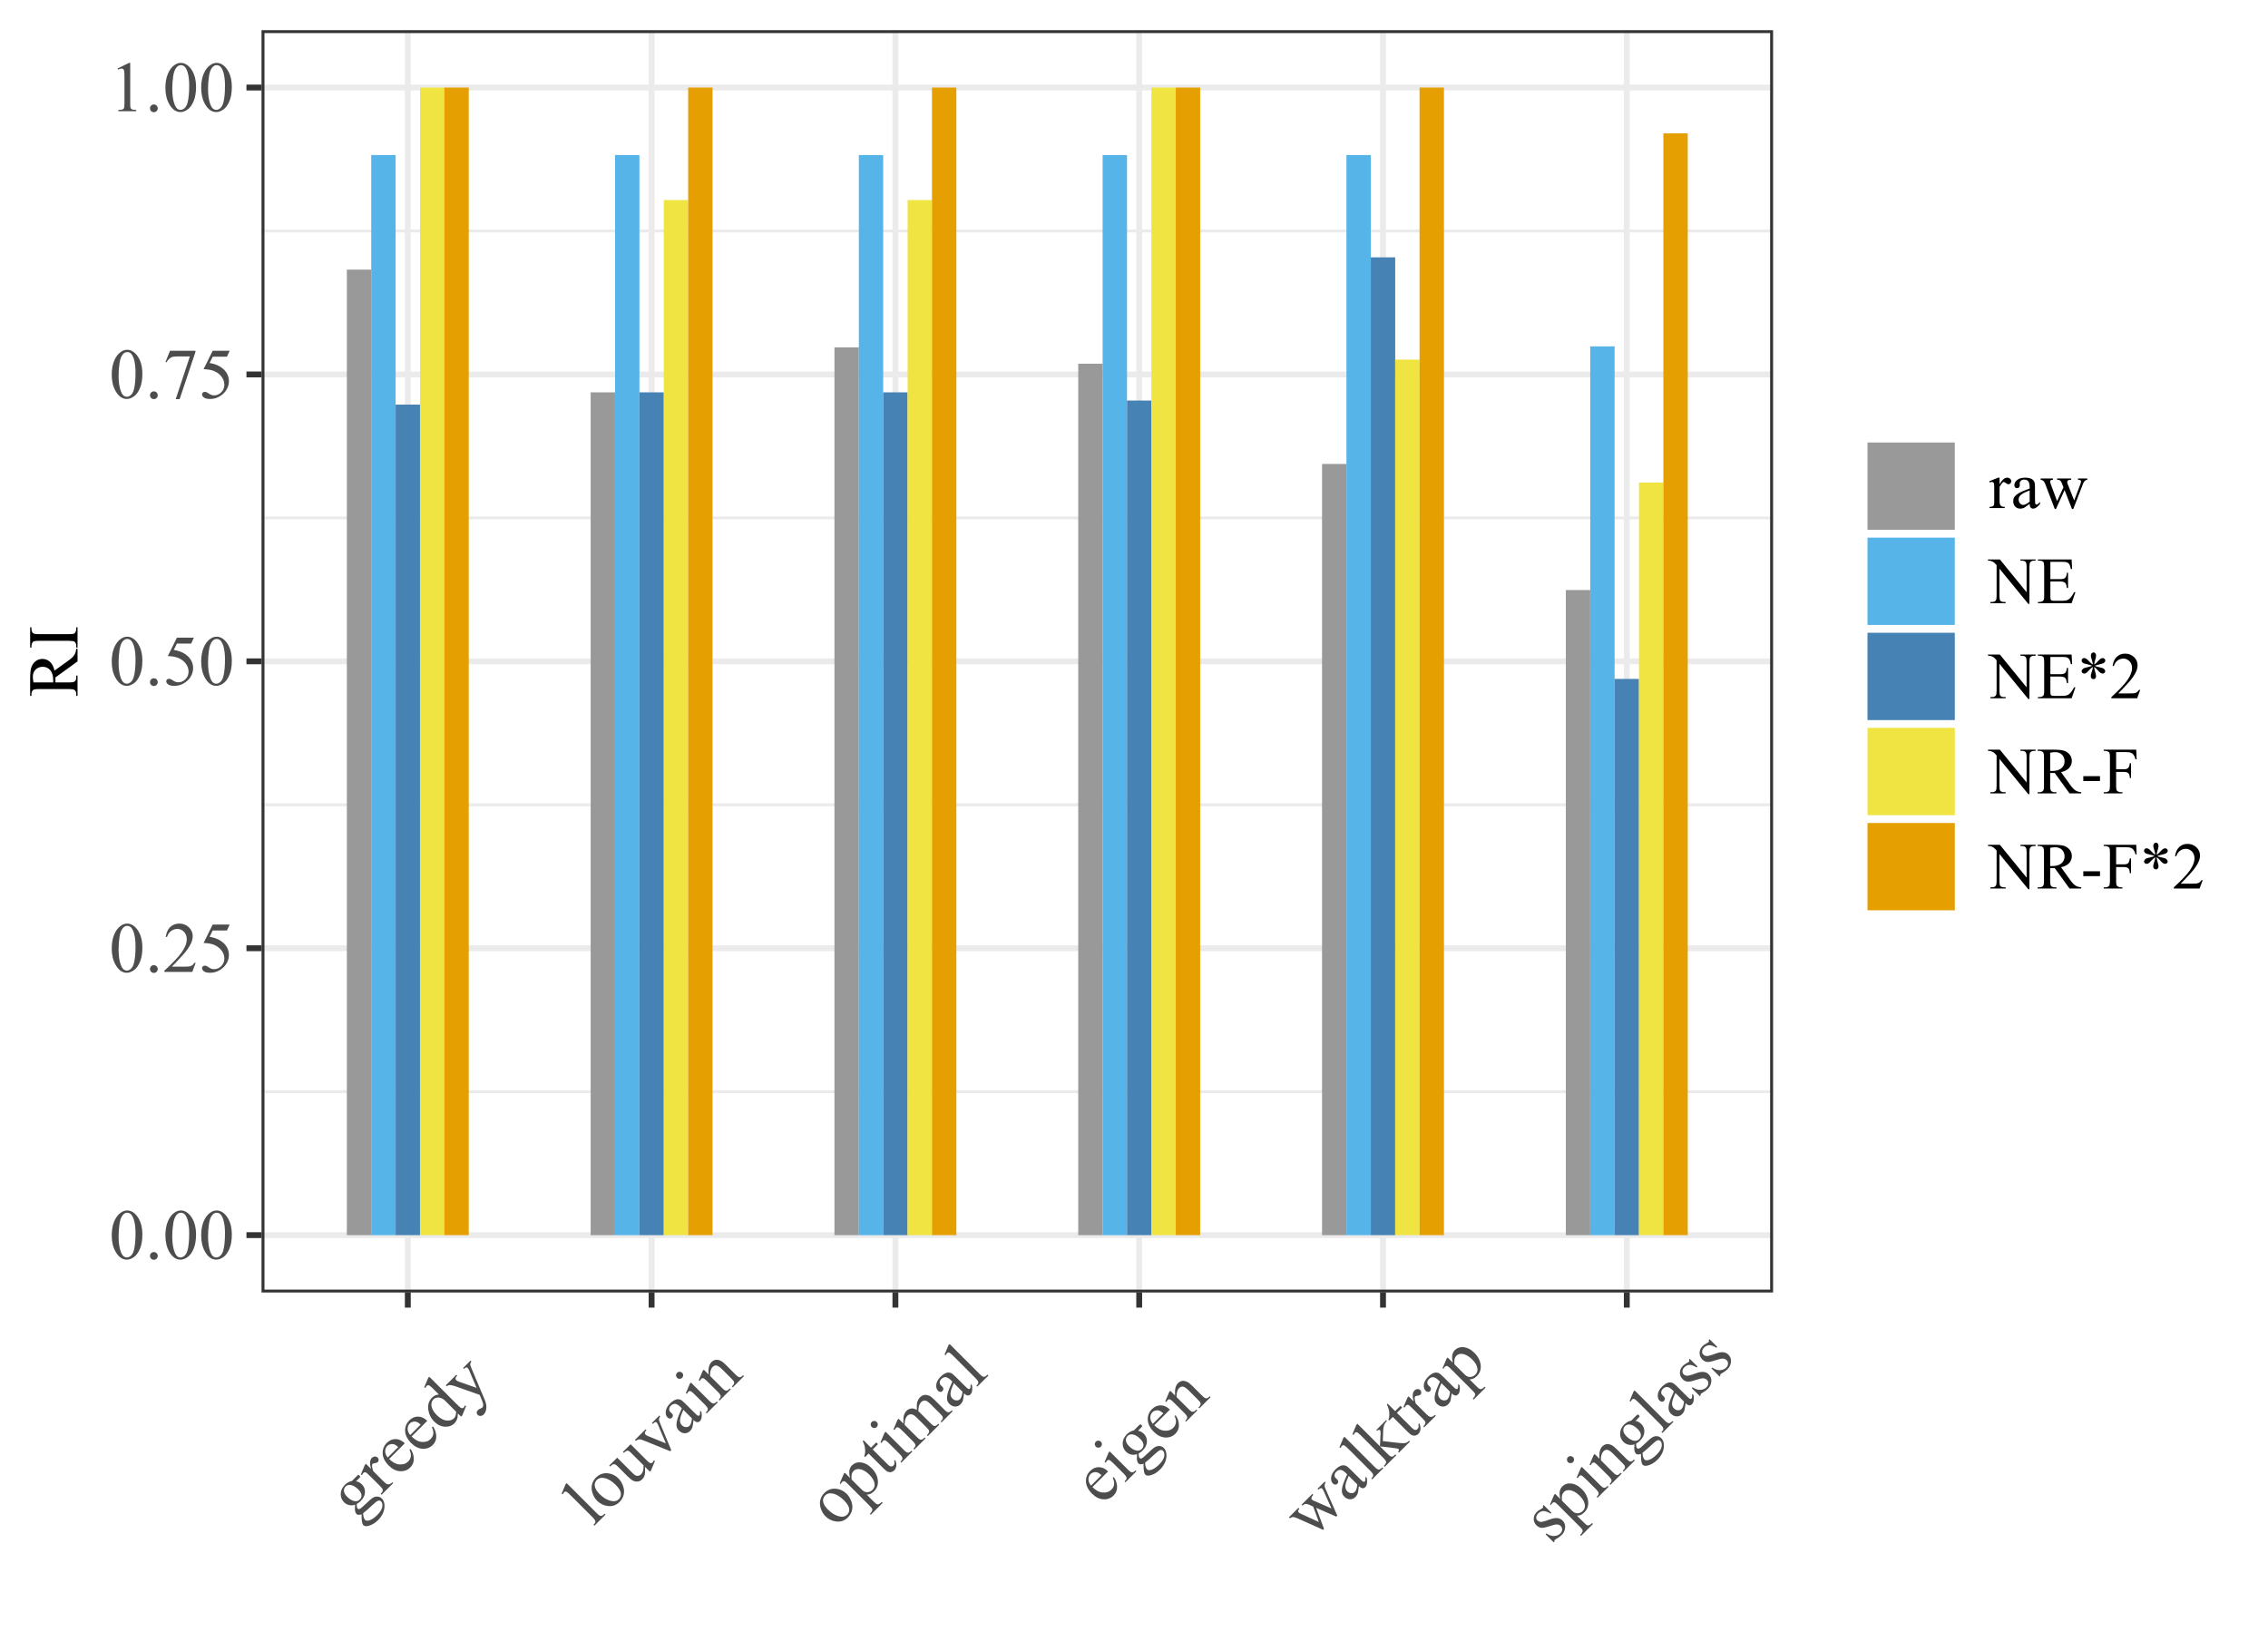 <?xml version="1.0" encoding="UTF-8"?>
<svg xmlns="http://www.w3.org/2000/svg" xmlns:xlink="http://www.w3.org/1999/xlink" width="412pt" height="300pt" viewBox="0 0 412 300" version="1.1">
<defs>
<g>
<symbol overflow="visible" id="glyph0-0">
<path style="stroke:none;" d="M 1.805 0 L 1.805 -8.125 L 8.305 -8.125 L 8.305 0 Z M 2.008 -0.203 L 8.102 -0.203 L 8.102 -7.922 L 2.008 -7.922 Z M 2.008 -0.203 "/>
</symbol>
<symbol overflow="visible" id="glyph0-1">
<path style="stroke:none;" d="M 0.469 -4.254 C 0.469 -5.234 0.617 -6.078 0.914 -6.789 C 1.211 -7.496 1.602 -8.023 2.094 -8.371 C 2.469 -8.645 2.863 -8.781 3.273 -8.785 C 3.934 -8.781 4.527 -8.445 5.055 -7.777 C 5.707 -6.938 6.035 -5.809 6.035 -4.387 C 6.035 -3.383 5.891 -2.535 5.602 -1.84 C 5.312 -1.141 4.945 -0.633 4.504 -0.32 C 4.055 -0.004 3.625 0.152 3.211 0.152 C 2.391 0.152 1.707 -0.332 1.16 -1.301 C 0.699 -2.117 0.469 -3.102 0.469 -4.254 Z M 1.715 -4.094 C 1.711 -2.906 1.855 -1.941 2.152 -1.195 C 2.391 -0.562 2.75 -0.246 3.23 -0.246 C 3.457 -0.246 3.695 -0.348 3.941 -0.555 C 4.184 -0.758 4.371 -1.102 4.5 -1.586 C 4.695 -2.312 4.793 -3.34 4.793 -4.664 C 4.793 -5.645 4.691 -6.461 4.488 -7.121 C 4.332 -7.605 4.133 -7.953 3.898 -8.156 C 3.719 -8.297 3.512 -8.367 3.27 -8.367 C 2.98 -8.367 2.723 -8.238 2.5 -7.98 C 2.191 -7.629 1.984 -7.074 1.879 -6.32 C 1.766 -5.566 1.711 -4.824 1.715 -4.094 Z M 1.715 -4.094 "/>
</symbol>
<symbol overflow="visible" id="glyph0-2">
<path style="stroke:none;" d="M 1.625 -1.23 C 1.82 -1.23 1.988 -1.16 2.125 -1.023 C 2.258 -0.887 2.324 -0.723 2.328 -0.527 C 2.324 -0.332 2.258 -0.164 2.121 -0.027 C 1.984 0.109 1.816 0.176 1.625 0.18 C 1.426 0.176 1.262 0.109 1.125 -0.027 C 0.988 -0.164 0.918 -0.332 0.922 -0.527 C 0.918 -0.723 0.988 -0.887 1.125 -1.027 C 1.262 -1.16 1.426 -1.23 1.625 -1.23 Z M 1.625 -1.23 "/>
</symbol>
<symbol overflow="visible" id="glyph0-3">
<path style="stroke:none;" d="M 5.961 -1.656 L 5.359 0 L 0.281 0 L 0.281 -0.234 C 1.773 -1.594 2.824 -2.703 3.434 -3.57 C 4.043 -4.43 4.348 -5.223 4.348 -5.941 C 4.348 -6.488 4.18 -6.934 3.844 -7.285 C 3.508 -7.633 3.109 -7.809 2.648 -7.812 C 2.223 -7.809 1.84 -7.688 1.508 -7.441 C 1.168 -7.191 0.922 -6.828 0.762 -6.355 L 0.527 -6.355 C 0.633 -7.133 0.902 -7.734 1.344 -8.156 C 1.777 -8.574 2.324 -8.781 2.984 -8.785 C 3.68 -8.781 4.262 -8.559 4.73 -8.109 C 5.195 -7.66 5.43 -7.129 5.434 -6.523 C 5.43 -6.086 5.328 -5.652 5.129 -5.219 C 4.812 -4.527 4.305 -3.801 3.605 -3.039 C 2.547 -1.887 1.891 -1.191 1.633 -0.957 L 3.879 -0.957 C 4.332 -0.953 4.652 -0.973 4.84 -1.008 C 5.023 -1.039 5.188 -1.105 5.34 -1.215 C 5.484 -1.316 5.613 -1.465 5.727 -1.656 Z M 5.961 -1.656 "/>
</symbol>
<symbol overflow="visible" id="glyph0-4">
<path style="stroke:none;" d="M 5.645 -8.609 L 5.148 -7.527 L 2.559 -7.527 L 1.992 -6.375 C 3.113 -6.207 4 -5.789 4.66 -5.121 C 5.219 -4.543 5.5 -3.863 5.504 -3.09 C 5.5 -2.637 5.41 -2.219 5.227 -1.836 C 5.043 -1.445 4.809 -1.117 4.531 -0.852 C 4.25 -0.578 3.941 -0.359 3.598 -0.195 C 3.109 0.039 2.609 0.152 2.102 0.152 C 1.582 0.152 1.207 0.066 0.973 -0.109 C 0.738 -0.285 0.621 -0.48 0.621 -0.691 C 0.621 -0.809 0.668 -0.91 0.766 -1.004 C 0.863 -1.09 0.988 -1.137 1.137 -1.141 C 1.246 -1.137 1.34 -1.121 1.422 -1.09 C 1.504 -1.055 1.645 -0.969 1.848 -0.832 C 2.16 -0.609 2.484 -0.496 2.812 -0.5 C 3.305 -0.496 3.738 -0.684 4.117 -1.062 C 4.488 -1.434 4.676 -1.891 4.68 -2.43 C 4.676 -2.949 4.508 -3.434 4.176 -3.887 C 3.84 -4.332 3.379 -4.684 2.793 -4.934 C 2.328 -5.121 1.699 -5.23 0.906 -5.262 L 2.559 -8.609 Z M 5.645 -8.609 "/>
</symbol>
<symbol overflow="visible" id="glyph0-5">
<path style="stroke:none;" d="M 1.309 -8.609 L 5.922 -8.609 L 5.922 -8.367 L 3.055 0.18 L 2.344 0.18 L 4.914 -7.574 L 2.547 -7.574 C 2.066 -7.57 1.727 -7.512 1.523 -7.402 C 1.168 -7.203 0.883 -6.902 0.668 -6.5 L 0.484 -6.57 Z M 1.309 -8.609 "/>
</symbol>
<symbol overflow="visible" id="glyph0-6">
<path style="stroke:none;" d="M 1.523 -7.762 L 3.617 -8.785 L 3.828 -8.785 L 3.828 -1.516 C 3.824 -1.031 3.844 -0.73 3.887 -0.613 C 3.926 -0.492 4.012 -0.402 4.137 -0.34 C 4.262 -0.277 4.52 -0.242 4.914 -0.234 L 4.914 0 L 1.676 0 L 1.676 -0.234 C 2.082 -0.242 2.344 -0.273 2.461 -0.336 C 2.578 -0.395 2.66 -0.48 2.711 -0.586 C 2.754 -0.688 2.777 -0.996 2.781 -1.516 L 2.781 -6.164 C 2.777 -6.789 2.758 -7.191 2.719 -7.371 C 2.688 -7.504 2.633 -7.602 2.555 -7.668 C 2.477 -7.727 2.383 -7.758 2.273 -7.762 C 2.117 -7.758 1.898 -7.691 1.617 -7.566 Z M 1.523 -7.762 "/>
</symbol>
<symbol overflow="visible" id="glyph1-0">
<path style="stroke:none;" d="M 1.273 -1.273 L -4.469 -7.02 L 0.125 -11.617 L 5.871 -5.871 Z M 1.273 -1.562 L 5.582 -5.871 L 0.125 -11.328 L -4.184 -7.02 Z M 1.273 -1.562 "/>
</symbol>
<symbol overflow="visible" id="glyph1-1">
<path style="stroke:none;" d="M -0.113 -2.887 C -0.48 -2.754 -0.844 -2.73 -1.203 -2.82 C -1.555 -2.902 -1.867 -3.078 -2.137 -3.348 C -2.539 -3.75 -2.734 -4.254 -2.727 -4.855 C -2.711 -5.453 -2.465 -5.992 -1.988 -6.477 C -1.594 -6.867 -1.16 -7.113 -0.684 -7.207 L 0.188 -8.078 C 0.316 -8.207 0.395 -8.277 0.426 -8.293 C 0.453 -8.301 0.48 -8.305 0.508 -8.301 C 0.551 -8.289 0.609 -8.25 0.68 -8.184 C 0.754 -8.102 0.797 -8.039 0.816 -8 C 0.816 -7.969 0.812 -7.941 0.805 -7.914 C 0.789 -7.879 0.719 -7.801 0.594 -7.676 L 0.059 -7.141 C 0.441 -7.09 0.801 -6.898 1.137 -6.566 C 1.52 -6.18 1.699 -5.707 1.68 -5.145 C 1.656 -4.578 1.398 -4.047 0.906 -3.555 C 0.699 -3.348 0.461 -3.168 0.191 -3.02 C 0.172 -2.77 0.184 -2.582 0.223 -2.453 C 0.262 -2.32 0.309 -2.227 0.371 -2.168 C 0.418 -2.113 0.492 -2.086 0.594 -2.094 C 0.688 -2.094 0.82 -2.156 0.988 -2.281 C 1.082 -2.348 1.301 -2.547 1.648 -2.879 C 2.273 -3.473 2.695 -3.852 2.91 -4.012 C 3.223 -4.25 3.547 -4.367 3.883 -4.367 C 4.215 -4.363 4.504 -4.242 4.754 -4 C 5.09 -3.66 5.25 -3.184 5.23 -2.57 C 5.195 -1.664 4.805 -0.836 4.059 -0.09 C 3.477 0.488 2.859 0.844 2.203 0.984 C 1.828 1.055 1.559 1.008 1.402 0.852 C 1.324 0.777 1.27 0.691 1.234 0.59 C 1.172 0.422 1.121 0.164 1.086 -0.188 C 1.078 -0.234 1.07 -0.547 1.059 -1.133 C 0.809 -1.062 0.617 -1.035 0.48 -1.047 C 0.34 -1.055 0.223 -1.105 0.133 -1.203 C 0.027 -1.305 -0.051 -1.473 -0.105 -1.699 C -0.16 -1.926 -0.16 -2.32 -0.113 -2.887 Z M -1.848 -6.184 C -2.066 -5.957 -2.164 -5.684 -2.141 -5.363 C -2.109 -5.035 -1.914 -4.691 -1.555 -4.328 C -1.078 -3.852 -0.609 -3.586 -0.148 -3.531 C 0.207 -3.488 0.5 -3.586 0.742 -3.828 C 0.965 -4.051 1.066 -4.324 1.047 -4.645 C 1.02 -4.961 0.824 -5.301 0.461 -5.668 C -0.012 -6.141 -0.484 -6.41 -0.965 -6.477 C -1.312 -6.516 -1.605 -6.418 -1.848 -6.184 Z M 1.344 -1.344 C 1.352 -1.047 1.387 -0.801 1.449 -0.598 C 1.504 -0.395 1.59 -0.234 1.707 -0.125 C 1.848 0.02 2.062 0.059 2.344 -0.008 C 2.828 -0.117 3.352 -0.457 3.918 -1.027 C 4.453 -1.562 4.754 -2.055 4.824 -2.504 C 4.887 -2.945 4.812 -3.277 4.602 -3.496 C 4.441 -3.648 4.254 -3.684 4.039 -3.602 C 3.812 -3.508 3.469 -3.238 3 -2.793 C 2.305 -2.133 1.75 -1.648 1.344 -1.344 Z M 1.344 -1.344 "/>
</symbol>
<symbol overflow="visible" id="glyph1-2">
<path style="stroke:none;" d="M -2.742 -5.723 L -1.816 -4.797 C -2.09 -5.754 -2.043 -6.414 -1.684 -6.781 C -1.516 -6.941 -1.332 -7.027 -1.125 -7.039 C -0.914 -7.043 -0.742 -6.984 -0.613 -6.855 C -0.496 -6.738 -0.438 -6.598 -0.434 -6.441 C -0.43 -6.277 -0.48 -6.145 -0.594 -6.043 C -0.695 -5.934 -0.863 -5.867 -1.098 -5.844 C -1.328 -5.812 -1.477 -5.77 -1.543 -5.711 C -1.594 -5.652 -1.625 -5.562 -1.629 -5.445 C -1.641 -5.184 -1.578 -4.844 -1.441 -4.422 L 0.531 -2.449 C 0.754 -2.223 0.953 -2.078 1.133 -2.02 C 1.25 -1.977 1.387 -1.977 1.539 -2.023 C 1.691 -2.062 1.859 -2.18 2.047 -2.371 L 2.207 -2.207 L 0.102 -0.102 L -0.059 -0.266 C 0.148 -0.469 0.27 -0.66 0.309 -0.832 C 0.336 -0.953 0.312 -1.078 0.238 -1.215 C 0.199 -1.277 0.062 -1.434 -0.176 -1.676 L -1.77 -3.27 C -2.246 -3.746 -2.539 -4.02 -2.652 -4.094 C -2.762 -4.164 -2.863 -4.195 -2.961 -4.184 C -3.051 -4.172 -3.137 -4.129 -3.219 -4.055 C -3.305 -3.961 -3.387 -3.832 -3.465 -3.672 L -3.672 -3.789 L -2.93 -5.535 Z M -2.742 -5.723 "/>
</symbol>
<symbol overflow="visible" id="glyph1-3">
<path style="stroke:none;" d="M -1.586 -3.543 C -0.973 -2.926 -0.348 -2.594 0.297 -2.551 C 0.941 -2.496 1.465 -2.676 1.871 -3.082 C 2.137 -3.352 2.297 -3.66 2.352 -4.008 C 2.398 -4.352 2.312 -4.77 2.09 -5.27 L 2.32 -5.32 C 2.664 -4.844 2.852 -4.285 2.891 -3.648 C 2.922 -3.008 2.715 -2.461 2.262 -2.012 C 1.77 -1.512 1.152 -1.281 0.418 -1.316 C -0.32 -1.348 -1.008 -1.691 -1.66 -2.344 C -2.359 -3.047 -2.727 -3.773 -2.762 -4.527 C -2.793 -5.281 -2.539 -5.93 -1.996 -6.477 C -1.531 -6.934 -1 -7.16 -0.406 -7.156 C 0.195 -7.145 0.746 -6.887 1.258 -6.383 Z M -1.844 -3.801 L 0.059 -5.703 C -0.219 -5.949 -0.434 -6.105 -0.594 -6.168 C -0.832 -6.258 -1.074 -6.277 -1.32 -6.227 C -1.562 -6.172 -1.766 -6.066 -1.93 -5.906 C -2.172 -5.656 -2.297 -5.336 -2.305 -4.949 C -2.305 -4.559 -2.152 -4.176 -1.844 -3.801 Z M -1.844 -3.801 "/>
</symbol>
<symbol overflow="visible" id="glyph1-4">
<path style="stroke:none;" d="M 2.73 -3.652 C 2.738 -3.238 2.691 -2.895 2.59 -2.613 C 2.488 -2.332 2.328 -2.078 2.109 -1.859 C 1.66 -1.406 1.078 -1.203 0.371 -1.242 C -0.34 -1.281 -0.984 -1.598 -1.578 -2.191 C -2.164 -2.777 -2.52 -3.5 -2.641 -4.363 C -2.758 -5.223 -2.527 -5.945 -1.945 -6.531 C -1.582 -6.891 -1.164 -7.074 -0.699 -7.082 L -1.457 -7.84 C -1.926 -8.309 -2.227 -8.586 -2.359 -8.672 C -2.488 -8.758 -2.598 -8.793 -2.684 -8.785 C -2.77 -8.773 -2.848 -8.734 -2.922 -8.668 C -2.996 -8.586 -3.074 -8.461 -3.16 -8.285 L -3.375 -8.383 L -2.652 -10.113 L -2.449 -10.316 L 2.301 -5.562 C 2.781 -5.078 3.086 -4.797 3.215 -4.711 C 3.344 -4.625 3.453 -4.586 3.547 -4.598 C 3.633 -4.602 3.715 -4.637 3.785 -4.707 C 3.863 -4.785 3.945 -4.922 4.031 -5.109 L 4.238 -5 L 3.523 -3.273 L 3.316 -3.066 Z M 2.414 -3.969 L 0.297 -6.086 C 0.074 -6.27 -0.164 -6.402 -0.422 -6.48 C -0.68 -6.559 -0.922 -6.566 -1.156 -6.504 C -1.387 -6.441 -1.574 -6.34 -1.719 -6.199 C -1.977 -5.934 -2.094 -5.578 -2.07 -5.141 C -2.027 -4.555 -1.711 -3.965 -1.113 -3.367 C -0.508 -2.762 0.086 -2.43 0.668 -2.371 C 1.254 -2.312 1.707 -2.445 2.035 -2.77 C 2.301 -3.039 2.43 -3.438 2.414 -3.969 Z M 2.414 -3.969 "/>
</symbol>
<symbol overflow="visible" id="glyph1-5">
<path style="stroke:none;" d="M -4.059 -4.164 L -2.141 -6.082 L -1.977 -5.914 L -2.07 -5.82 C -2.199 -5.684 -2.27 -5.555 -2.281 -5.43 C -2.289 -5.301 -2.254 -5.195 -2.168 -5.113 C -2.051 -4.992 -1.84 -4.879 -1.535 -4.777 L 1.539 -3.703 L 0.188 -6.895 C 0.117 -7.066 0.023 -7.215 -0.098 -7.336 C -0.148 -7.387 -0.199 -7.414 -0.25 -7.426 C -0.305 -7.43 -0.367 -7.418 -0.441 -7.391 C -0.508 -7.355 -0.609 -7.277 -0.742 -7.148 L -0.906 -7.316 L 0.43 -8.652 L 0.598 -8.488 C 0.496 -8.363 0.434 -8.254 0.414 -8.16 C 0.387 -8.062 0.387 -7.93 0.418 -7.762 C 0.43 -7.688 0.496 -7.52 0.609 -7.262 L 3.039 -1.484 C 3.273 -0.922 3.363 -0.414 3.305 0.051 C 3.246 0.516 3.094 0.871 2.855 1.113 C 2.676 1.289 2.48 1.383 2.266 1.395 C 2.051 1.406 1.879 1.344 1.746 1.215 C 1.621 1.086 1.559 0.945 1.566 0.789 C 1.566 0.629 1.641 0.477 1.789 0.336 C 1.883 0.234 2.051 0.133 2.293 0.031 C 2.453 -0.047 2.551 -0.094 2.586 -0.125 C 2.672 -0.211 2.723 -0.355 2.738 -0.559 C 2.75 -0.754 2.68 -1.043 2.523 -1.418 L 2.102 -2.422 L -2.477 -4.047 C -2.613 -4.094 -2.801 -4.137 -3.039 -4.18 C -3.215 -4.203 -3.348 -4.215 -3.434 -4.207 C -3.551 -4.184 -3.703 -4.113 -3.891 -4 Z M -4.059 -4.164 "/>
</symbol>
<symbol overflow="visible" id="glyph1-6">
<path style="stroke:none;" d="M -4.68 -8.082 L 0.773 -2.629 C 1.027 -2.371 1.215 -2.219 1.34 -2.176 C 1.461 -2.125 1.582 -2.121 1.703 -2.156 C 1.824 -2.188 1.992 -2.309 2.203 -2.527 L 2.367 -2.367 L 0.352 -0.352 L 0.188 -0.512 C 0.375 -0.695 0.484 -0.844 0.516 -0.953 C 0.547 -1.059 0.535 -1.176 0.484 -1.309 C 0.434 -1.434 0.281 -1.629 0.027 -1.887 L -3.707 -5.621 C -4.168 -6.082 -4.465 -6.355 -4.594 -6.441 C -4.719 -6.523 -4.824 -6.562 -4.91 -6.559 C -4.996 -6.547 -5.074 -6.508 -5.148 -6.441 C -5.223 -6.359 -5.297 -6.238 -5.371 -6.074 L -5.605 -6.152 L -4.883 -7.883 Z M -4.68 -8.082 "/>
</symbol>
<symbol overflow="visible" id="glyph1-7">
<path style="stroke:none;" d="M -1.934 -6.531 C -1.309 -7.152 -0.574 -7.414 0.273 -7.32 C 0.996 -7.234 1.621 -6.934 2.145 -6.41 C 2.512 -6.043 2.797 -5.582 3 -5.027 C 3.199 -4.473 3.238 -3.941 3.121 -3.441 C 3 -2.938 2.75 -2.5 2.375 -2.121 C 1.75 -1.504 1.012 -1.258 0.156 -1.387 C -0.566 -1.492 -1.184 -1.805 -1.707 -2.324 C -2.078 -2.699 -2.359 -3.168 -2.547 -3.73 C -2.73 -4.289 -2.762 -4.809 -2.637 -5.293 C -2.508 -5.773 -2.273 -6.188 -1.934 -6.531 Z M -1.781 -6.102 C -1.938 -5.938 -2.047 -5.73 -2.117 -5.48 C -2.18 -5.223 -2.145 -4.93 -2.012 -4.594 C -1.871 -4.258 -1.617 -3.902 -1.246 -3.535 C -0.648 -2.934 -0.016 -2.539 0.656 -2.344 C 1.328 -2.148 1.859 -2.242 2.25 -2.633 C 2.539 -2.922 2.656 -3.281 2.605 -3.711 C 2.555 -4.137 2.238 -4.645 1.656 -5.23 C 0.926 -5.957 0.195 -6.375 -0.539 -6.48 C -1.039 -6.555 -1.453 -6.426 -1.781 -6.102 Z M -1.781 -6.102 "/>
</symbol>
<symbol overflow="visible" id="glyph1-8">
<path style="stroke:none;" d="M -0.219 -8.004 L 2.27 -5.512 C 2.742 -5.031 3.047 -4.75 3.176 -4.672 C 3.305 -4.586 3.414 -4.551 3.508 -4.559 C 3.598 -4.566 3.676 -4.602 3.742 -4.668 C 3.832 -4.758 3.91 -4.887 3.98 -5.059 L 4.203 -4.965 L 3.48 -3.227 L 3.277 -3.023 L 2.406 -3.895 C 2.434 -3.156 2.406 -2.645 2.32 -2.363 C 2.234 -2.074 2.086 -1.832 1.879 -1.629 C 1.648 -1.398 1.383 -1.266 1.082 -1.23 C 0.777 -1.191 0.488 -1.242 0.215 -1.391 C -0.062 -1.531 -0.391 -1.797 -0.773 -2.18 L -2.609 -4.016 C -2.797 -4.207 -2.953 -4.32 -3.074 -4.355 C -3.188 -4.387 -3.309 -4.383 -3.434 -4.344 C -3.555 -4.297 -3.723 -4.168 -3.938 -3.953 L -4.102 -4.121 L -2.66 -5.562 L 0.09 -2.809 C 0.469 -2.422 0.789 -2.238 1.043 -2.254 C 1.293 -2.266 1.512 -2.367 1.707 -2.559 C 1.832 -2.684 1.938 -2.871 2.02 -3.117 C 2.102 -3.359 2.141 -3.707 2.141 -4.16 L -0.188 -6.492 C -0.422 -6.723 -0.621 -6.836 -0.789 -6.836 C -0.957 -6.832 -1.18 -6.699 -1.453 -6.438 L -1.621 -6.602 Z M -0.219 -8.004 "/>
</symbol>
<symbol overflow="visible" id="glyph1-9">
<path style="stroke:none;" d="M -4.035 -4.188 L -2.102 -6.121 L -1.934 -5.957 L -2.059 -5.832 C -2.172 -5.711 -2.234 -5.594 -2.242 -5.477 C -2.246 -5.355 -2.199 -5.25 -2.105 -5.156 C -1.996 -5.051 -1.84 -4.957 -1.637 -4.879 L 1.59 -3.562 L 0.191 -6.879 C 0.09 -7.113 0 -7.273 -0.086 -7.367 C -0.125 -7.406 -0.172 -7.43 -0.223 -7.434 C -0.301 -7.441 -0.371 -7.43 -0.441 -7.398 C -0.504 -7.363 -0.617 -7.27 -0.777 -7.113 L -0.941 -7.281 L 0.398 -8.621 L 0.566 -8.457 C 0.422 -8.285 0.344 -8.148 0.336 -8.039 C 0.316 -7.844 0.375 -7.598 0.504 -7.309 L 2.57 -2.32 L 2.387 -2.137 L -2.551 -4.137 C -2.773 -4.23 -2.953 -4.281 -3.086 -4.297 C -3.215 -4.305 -3.352 -4.289 -3.492 -4.246 C -3.57 -4.219 -3.695 -4.145 -3.867 -4.023 Z M -4.035 -4.188 "/>
</symbol>
<symbol overflow="visible" id="glyph1-10">
<path style="stroke:none;" d="M 2.023 -3.211 C 1.922 -2.461 1.848 -2.004 1.797 -1.848 C 1.707 -1.609 1.57 -1.402 1.391 -1.223 C 1.102 -0.934 0.77 -0.797 0.395 -0.809 C 0.016 -0.816 -0.328 -0.98 -0.645 -1.301 C -0.844 -1.5 -0.973 -1.719 -1.031 -1.957 C -1.109 -2.281 -1.086 -2.684 -0.965 -3.168 C -0.84 -3.648 -0.555 -4.371 -0.109 -5.34 L -0.27 -5.504 C -0.676 -5.91 -1.02 -6.125 -1.309 -6.148 C -1.59 -6.168 -1.855 -6.059 -2.105 -5.812 C -2.289 -5.625 -2.391 -5.422 -2.402 -5.211 C -2.41 -4.992 -2.348 -4.82 -2.223 -4.691 L -1.953 -4.438 C -1.812 -4.297 -1.742 -4.156 -1.738 -4.016 C -1.734 -3.867 -1.789 -3.738 -1.902 -3.625 C -2.012 -3.512 -2.141 -3.461 -2.289 -3.473 C -2.434 -3.477 -2.574 -3.547 -2.715 -3.684 C -2.969 -3.938 -3.074 -4.305 -3.027 -4.789 C -2.977 -5.266 -2.715 -5.746 -2.246 -6.223 C -1.875 -6.586 -1.516 -6.82 -1.164 -6.934 C -0.891 -7.012 -0.613 -7 -0.336 -6.891 C -0.148 -6.812 0.137 -6.574 0.535 -6.18 L 1.93 -4.785 C 2.32 -4.391 2.57 -4.156 2.672 -4.086 C 2.773 -4.008 2.855 -3.977 2.922 -3.984 C 2.984 -3.988 3.039 -4.012 3.09 -4.059 C 3.133 -4.102 3.164 -4.152 3.184 -4.215 C 3.203 -4.312 3.215 -4.543 3.219 -4.906 L 3.469 -4.656 C 3.582 -3.871 3.484 -3.324 3.184 -3.02 C 3.031 -2.871 2.863 -2.805 2.68 -2.82 C 2.488 -2.832 2.27 -2.965 2.023 -3.211 Z M 1.734 -3.5 L 0.168 -5.066 C -0.105 -4.434 -0.27 -4.016 -0.328 -3.812 C -0.43 -3.441 -0.461 -3.133 -0.422 -2.891 C -0.379 -2.641 -0.27 -2.434 -0.102 -2.266 C 0.113 -2.051 0.352 -1.938 0.625 -1.922 C 0.895 -1.906 1.113 -1.984 1.285 -2.156 C 1.508 -2.383 1.66 -2.828 1.734 -3.5 Z M 1.734 -3.5 "/>
</symbol>
<symbol overflow="visible" id="glyph1-11">
<path style="stroke:none;" d="M -5.051 -7.715 C -4.922 -7.836 -4.77 -7.898 -4.594 -7.902 C -4.418 -7.898 -4.266 -7.836 -4.145 -7.715 C -4.012 -7.586 -3.949 -7.434 -3.949 -7.258 C -3.949 -7.078 -4.012 -6.926 -4.137 -6.805 C -4.262 -6.676 -4.414 -6.613 -4.598 -6.617 C -4.773 -6.613 -4.926 -6.676 -5.055 -6.805 C -5.176 -6.926 -5.238 -7.078 -5.242 -7.258 C -5.238 -7.434 -5.176 -7.586 -5.051 -7.715 Z M -2.527 -5.938 L 0.777 -2.633 C 1.031 -2.375 1.223 -2.223 1.348 -2.176 C 1.469 -2.125 1.586 -2.117 1.703 -2.152 C 1.816 -2.18 1.973 -2.293 2.168 -2.492 L 2.328 -2.328 L 0.332 -0.332 L 0.172 -0.492 C 0.367 -0.691 0.484 -0.844 0.516 -0.953 C 0.547 -1.059 0.535 -1.18 0.488 -1.312 C 0.434 -1.441 0.281 -1.633 0.031 -1.891 L -1.555 -3.473 C -1.996 -3.918 -2.301 -4.195 -2.461 -4.301 C -2.574 -4.375 -2.672 -4.406 -2.758 -4.402 C -2.84 -4.391 -2.922 -4.348 -3 -4.273 C -3.082 -4.188 -3.16 -4.066 -3.234 -3.902 L -3.461 -4 L -2.723 -5.742 Z M -2.527 -5.938 "/>
</symbol>
<symbol overflow="visible" id="glyph1-12">
<path style="stroke:none;" d="M -1.875 -4.848 C -1.973 -5.906 -1.801 -6.656 -1.367 -7.098 C -1.141 -7.316 -0.895 -7.453 -0.621 -7.508 C -0.348 -7.555 -0.035 -7.5 0.32 -7.34 C 0.562 -7.223 0.871 -6.98 1.242 -6.613 L 3 -4.855 C 3.258 -4.594 3.453 -4.438 3.59 -4.391 C 3.695 -4.344 3.809 -4.34 3.926 -4.375 C 4.039 -4.402 4.195 -4.516 4.395 -4.719 L 4.555 -4.555 L 2.523 -2.523 L 2.359 -2.684 L 2.445 -2.77 C 2.633 -2.961 2.738 -3.125 2.762 -3.258 C 2.777 -3.391 2.746 -3.527 2.66 -3.676 C 2.629 -3.73 2.492 -3.879 2.258 -4.117 L 0.574 -5.801 C 0.199 -6.172 -0.121 -6.391 -0.387 -6.465 C -0.652 -6.535 -0.898 -6.457 -1.133 -6.23 C -1.484 -5.871 -1.645 -5.324 -1.613 -4.582 L 0.555 -2.414 C 0.832 -2.133 1.02 -1.977 1.121 -1.949 C 1.246 -1.898 1.367 -1.891 1.484 -1.93 C 1.594 -1.961 1.766 -2.09 1.992 -2.316 L 2.156 -2.156 L 0.121 -0.121 L -0.039 -0.281 L 0.051 -0.371 C 0.258 -0.578 0.344 -0.773 0.312 -0.957 C 0.277 -1.133 0.117 -1.375 -0.184 -1.676 L -1.711 -3.199 C -2.203 -3.691 -2.512 -3.98 -2.645 -4.066 C -2.77 -4.152 -2.879 -4.191 -2.969 -4.184 C -3.051 -4.176 -3.133 -4.133 -3.215 -4.059 C -3.297 -3.973 -3.375 -3.852 -3.445 -3.691 L -3.676 -3.785 L -2.941 -5.523 L -2.746 -5.719 Z M -1.875 -4.848 "/>
</symbol>
<symbol overflow="visible" id="glyph1-13">
<path style="stroke:none;" d="M -3.711 -3.695 L -2.957 -5.473 L -2.789 -5.641 L -1.828 -4.68 C -1.977 -5.254 -2.016 -5.723 -1.945 -6.082 C -1.875 -6.441 -1.723 -6.738 -1.488 -6.977 C -1.074 -7.387 -0.57 -7.57 0.027 -7.523 C 0.758 -7.465 1.441 -7.117 2.078 -6.484 C 2.785 -5.773 3.168 -4.984 3.227 -4.117 C 3.27 -3.398 3.039 -2.785 2.531 -2.281 C 2.309 -2.055 2.086 -1.895 1.863 -1.801 C 1.699 -1.723 1.473 -1.68 1.188 -1.664 L 2.441 -0.414 C 2.719 -0.133 2.914 0.027 3.027 0.07 C 3.137 0.109 3.258 0.109 3.391 0.07 C 3.52 0.031 3.695 -0.098 3.922 -0.324 L 4.09 -0.156 L 1.934 1.996 L 1.77 1.832 L 1.879 1.719 C 2.047 1.555 2.156 1.383 2.207 1.203 C 2.23 1.109 2.223 1.012 2.18 0.91 C 2.137 0.801 1.965 0.602 1.668 0.305 L -2.219 -3.582 C -2.48 -3.844 -2.66 -4 -2.758 -4.051 C -2.852 -4.098 -2.945 -4.113 -3.035 -4.098 C -3.121 -4.078 -3.211 -4.027 -3.305 -3.941 C -3.375 -3.867 -3.445 -3.754 -3.516 -3.605 Z M -1.562 -4.418 L -0.027 -2.883 C 0.305 -2.547 0.535 -2.34 0.668 -2.266 C 0.883 -2.133 1.137 -2.082 1.434 -2.117 C 1.727 -2.145 2 -2.285 2.25 -2.535 C 2.547 -2.832 2.672 -3.191 2.625 -3.613 C 2.562 -4.156 2.254 -4.707 1.699 -5.266 C 1.07 -5.891 0.453 -6.234 -0.16 -6.301 C -0.582 -6.34 -0.93 -6.23 -1.195 -5.969 C -1.336 -5.824 -1.441 -5.645 -1.512 -5.434 C -1.566 -5.27 -1.582 -4.934 -1.562 -4.418 Z M -1.562 -4.418 "/>
</symbol>
<symbol overflow="visible" id="glyph1-14">
<path style="stroke:none;" d="M -3.98 -6.945 L -2.629 -5.594 L -1.668 -6.555 L -1.355 -6.238 L -2.316 -5.277 L 0.352 -2.613 C 0.617 -2.344 0.832 -2.199 1.004 -2.188 C 1.168 -2.168 1.312 -2.223 1.438 -2.344 C 1.531 -2.441 1.598 -2.566 1.633 -2.723 C 1.66 -2.875 1.641 -3.039 1.574 -3.211 L 1.75 -3.383 C 1.938 -2.984 2.012 -2.617 1.969 -2.277 C 1.922 -1.938 1.797 -1.668 1.598 -1.465 C 1.457 -1.324 1.285 -1.227 1.078 -1.172 C 0.867 -1.117 0.66 -1.129 0.457 -1.207 C 0.254 -1.285 0.004 -1.473 -0.293 -1.773 L -3.059 -4.539 L -3.707 -3.887 L -3.855 -4.035 C -3.754 -4.262 -3.695 -4.539 -3.684 -4.871 C -3.668 -5.199 -3.703 -5.543 -3.785 -5.895 C -3.828 -6.074 -3.938 -6.375 -4.121 -6.805 Z M -3.98 -6.945 "/>
</symbol>
<symbol overflow="visible" id="glyph1-15">
<path style="stroke:none;" d="M -1.848 -4.867 C -1.844 -5.461 -1.84 -5.809 -1.836 -5.91 C -1.812 -6.156 -1.758 -6.391 -1.664 -6.609 C -1.57 -6.828 -1.445 -7.012 -1.297 -7.168 C -1.035 -7.422 -0.738 -7.57 -0.406 -7.605 C -0.07 -7.641 0.266 -7.547 0.613 -7.328 C 0.562 -7.996 0.586 -8.492 0.688 -8.816 C 0.785 -9.141 0.949 -9.414 1.176 -9.641 C 1.391 -9.855 1.641 -9.996 1.926 -10.055 C 2.203 -10.109 2.52 -10.059 2.879 -9.906 C 3.113 -9.797 3.418 -9.559 3.793 -9.188 L 5.562 -7.418 C 5.812 -7.16 6.008 -7.004 6.148 -6.949 C 6.242 -6.91 6.355 -6.906 6.484 -6.945 C 6.609 -6.977 6.766 -7.086 6.949 -7.27 L 7.109 -7.109 L 5.082 -5.082 L 4.918 -5.242 L 5.004 -5.328 C 5.18 -5.5 5.281 -5.672 5.312 -5.844 C 5.332 -5.957 5.305 -6.086 5.234 -6.223 C 5.191 -6.285 5.055 -6.434 4.816 -6.676 L 3.047 -8.441 C 2.711 -8.773 2.434 -8.969 2.219 -9.031 C 1.906 -9.102 1.621 -9.012 1.367 -8.758 C 1.207 -8.598 1.09 -8.398 1.012 -8.16 C 0.93 -7.918 0.883 -7.578 0.871 -7.137 L 0.91 -7.078 L 1.113 -6.895 L 3.074 -4.934 C 3.352 -4.652 3.543 -4.492 3.645 -4.453 C 3.746 -4.414 3.863 -4.414 3.996 -4.457 C 4.129 -4.496 4.301 -4.621 4.512 -4.836 L 4.672 -4.672 L 2.594 -2.594 L 2.434 -2.758 C 2.656 -2.98 2.785 -3.164 2.82 -3.305 C 2.848 -3.445 2.828 -3.586 2.758 -3.727 C 2.719 -3.789 2.578 -3.941 2.336 -4.191 L 0.566 -5.961 C 0.227 -6.293 -0.062 -6.484 -0.305 -6.535 C -0.625 -6.59 -0.902 -6.504 -1.145 -6.27 C -1.301 -6.105 -1.418 -5.902 -1.496 -5.66 C -1.605 -5.277 -1.648 -4.938 -1.625 -4.641 L 0.578 -2.438 C 0.848 -2.168 1.043 -2.012 1.16 -1.969 C 1.277 -1.922 1.391 -1.914 1.508 -1.949 C 1.617 -1.98 1.789 -2.109 2.016 -2.34 L 2.176 -2.176 L 0.145 -0.145 L -0.02 -0.305 C 0.172 -0.492 0.281 -0.645 0.316 -0.762 C 0.348 -0.875 0.34 -0.996 0.293 -1.125 C 0.242 -1.25 0.094 -1.438 -0.16 -1.695 L -1.734 -3.27 C -2.184 -3.719 -2.488 -3.996 -2.648 -4.102 C -2.766 -4.18 -2.863 -4.215 -2.949 -4.207 C -3.027 -4.199 -3.109 -4.156 -3.191 -4.078 C -3.273 -3.992 -3.352 -3.867 -3.426 -3.711 L -3.652 -3.805 L -2.918 -5.547 L -2.723 -5.742 Z M -1.848 -4.867 "/>
</symbol>
<symbol overflow="visible" id="glyph1-16">
<path style="stroke:none;" d="M -4.055 -4.168 L -2.328 -5.895 L -2.164 -5.727 C -2.305 -5.555 -2.383 -5.422 -2.391 -5.328 C -2.395 -5.23 -2.352 -5.145 -2.27 -5.062 C -2.176 -4.969 -2.039 -4.879 -1.859 -4.801 L 1.387 -3.316 L 0.344 -6.125 L -0.492 -6.5 C -0.742 -6.602 -0.961 -6.633 -1.148 -6.59 C -1.258 -6.562 -1.406 -6.465 -1.594 -6.297 L -1.758 -6.465 L 0.199 -8.422 L 0.363 -8.254 C 0.156 -8.027 0.043 -7.836 0.023 -7.68 C 0.008 -7.57 0.051 -7.465 0.16 -7.359 C 0.215 -7.297 0.289 -7.246 0.383 -7.215 L 3.676 -5.785 L 2.266 -8.926 C 2.16 -9.145 2.062 -9.305 1.969 -9.402 C 1.914 -9.457 1.832 -9.48 1.73 -9.469 C 1.621 -9.453 1.484 -9.363 1.312 -9.203 L 1.145 -9.367 L 2.441 -10.664 L 2.609 -10.5 C 2.383 -10.199 2.367 -9.828 2.562 -9.395 L 4.73 -4.48 L 4.547 -4.297 L 0.895 -5.895 L 2.32 -2.07 L 2.156 -1.902 L -2.621 -4.039 C -2.922 -4.168 -3.156 -4.23 -3.316 -4.227 C -3.477 -4.215 -3.664 -4.141 -3.887 -4.004 Z M -4.055 -4.168 "/>
</symbol>
<symbol overflow="visible" id="glyph1-17">
<path style="stroke:none;" d="M -4.879 -7.887 L -0.789 -3.797 L -0.695 -5.793 C -0.676 -6.219 -0.676 -6.477 -0.695 -6.566 C -0.707 -6.625 -0.73 -6.672 -0.766 -6.711 C -0.824 -6.766 -0.902 -6.793 -0.996 -6.789 C -1.09 -6.781 -1.195 -6.727 -1.316 -6.621 L -1.457 -6.766 L 0.328 -8.551 L 0.473 -8.406 C 0.23 -8.152 0.066 -7.91 -0.027 -7.684 C -0.121 -7.449 -0.18 -7.148 -0.199 -6.777 L -0.277 -4.75 L 2.109 -4.469 C 2.77 -4.395 3.199 -4.359 3.402 -4.363 C 3.684 -4.363 3.902 -4.398 4.055 -4.465 C 4.156 -4.512 4.301 -4.625 4.488 -4.812 L 4.648 -4.648 L 2.652 -2.652 L 2.492 -2.812 C 2.598 -2.93 2.656 -3.023 2.668 -3.094 C 2.676 -3.164 2.652 -3.227 2.598 -3.289 C 2.527 -3.355 2.359 -3.406 2.086 -3.441 L -0.785 -3.793 L 0.578 -2.43 C 0.84 -2.16 1.035 -2.004 1.16 -1.957 C 1.281 -1.91 1.395 -1.902 1.5 -1.938 C 1.602 -1.969 1.77 -2.098 2.008 -2.328 L 2.168 -2.168 L 0.078 -0.078 L -0.086 -0.238 C 0.125 -0.445 0.254 -0.629 0.309 -0.785 C 0.336 -0.879 0.332 -0.977 0.301 -1.082 C 0.242 -1.223 0.098 -1.414 -0.145 -1.66 L -3.887 -5.402 C -4.359 -5.879 -4.66 -6.16 -4.789 -6.246 C -4.914 -6.332 -5.023 -6.371 -5.113 -6.363 C -5.199 -6.355 -5.281 -6.312 -5.363 -6.234 C -5.422 -6.172 -5.492 -6.051 -5.57 -5.875 L -5.805 -5.957 L -5.086 -7.68 Z M -4.879 -7.887 "/>
</symbol>
<symbol overflow="visible" id="glyph1-18">
<path style="stroke:none;" d="M -1.289 -7.176 L 0.113 -5.777 L -0.035 -5.629 C -0.59 -5.953 -1.035 -6.105 -1.371 -6.086 C -1.707 -6.066 -2.012 -5.922 -2.289 -5.648 C -2.496 -5.438 -2.609 -5.211 -2.629 -4.973 C -2.645 -4.73 -2.586 -4.543 -2.457 -4.414 C -2.285 -4.242 -2.094 -4.148 -1.879 -4.125 C -1.664 -4.094 -1.348 -4.152 -0.926 -4.301 L 0.051 -4.637 C 0.953 -4.941 1.648 -4.855 2.133 -4.375 C 2.504 -4 2.66 -3.559 2.609 -3.047 C 2.555 -2.535 2.355 -2.102 2.008 -1.754 C 1.754 -1.5 1.422 -1.258 1.012 -1.027 C 0.879 -0.957 0.781 -0.895 0.723 -0.832 C 0.652 -0.762 0.641 -0.668 0.68 -0.551 L 0.531 -0.402 L -0.938 -1.871 L -0.789 -2.02 C -0.285 -1.68 0.188 -1.523 0.637 -1.551 C 1.086 -1.574 1.457 -1.734 1.75 -2.027 C 1.953 -2.234 2.059 -2.461 2.07 -2.715 C 2.078 -2.965 2 -3.176 1.832 -3.348 C 1.625 -3.551 1.379 -3.652 1.094 -3.648 C 0.805 -3.645 0.34 -3.535 -0.309 -3.316 C -0.957 -3.098 -1.438 -3.008 -1.746 -3.047 C -2.051 -3.082 -2.332 -3.23 -2.594 -3.492 C -2.93 -3.828 -3.098 -4.227 -3.094 -4.688 C -3.09 -5.148 -2.902 -5.562 -2.535 -5.93 C -2.371 -6.09 -2.141 -6.25 -1.844 -6.414 C -1.645 -6.52 -1.52 -6.598 -1.473 -6.652 C -1.422 -6.695 -1.395 -6.742 -1.391 -6.793 C -1.383 -6.84 -1.398 -6.918 -1.438 -7.027 Z M -1.289 -7.176 "/>
</symbol>
<symbol overflow="visible" id="glyph2-0">
<path style="stroke:none;" d="M 0 -1.805 L -8.125 -1.805 L -8.125 -8.305 L 0 -8.305 Z M -0.203 -2.008 L -0.203 -8.102 L -7.922 -8.102 L -7.922 -2.008 Z M -0.203 -2.008 "/>
</symbol>
<symbol overflow="visible" id="glyph2-1">
<path style="stroke:none;" d="M 0 -8.785 L 0 -6.488 L -4.023 -3.574 C -4.012 -3.355 -4.008 -3.18 -4.012 -3.047 C -4.008 -2.992 -4.008 -2.93 -4.016 -2.867 C -4.016 -2.801 -4.02 -2.738 -4.023 -2.672 L -1.523 -2.672 C -0.98 -2.672 -0.645 -2.73 -0.516 -2.852 C -0.328 -3.008 -0.234 -3.25 -0.234 -3.574 L -0.234 -3.91 L 0 -3.91 L 0 -0.223 L -0.234 -0.223 L -0.234 -0.547 C -0.234 -0.906 -0.352 -1.168 -0.59 -1.328 C -0.719 -1.414 -1.031 -1.457 -1.523 -1.461 L -7.086 -1.461 C -7.625 -1.457 -7.961 -1.398 -8.094 -1.281 C -8.273 -1.113 -8.367 -0.867 -8.371 -0.547 L -8.371 -0.223 L -8.609 -0.223 L -8.609 -3.359 C -8.605 -4.27 -8.539 -4.945 -8.406 -5.379 C -8.27 -5.812 -8.023 -6.18 -7.668 -6.484 C -7.309 -6.785 -6.883 -6.938 -6.391 -6.938 C -5.859 -6.938 -5.398 -6.762 -5.012 -6.418 C -4.621 -6.07 -4.348 -5.539 -4.188 -4.816 L -1.719 -6.594 C -1.148 -6.996 -0.773 -7.348 -0.59 -7.641 C -0.402 -7.934 -0.285 -8.312 -0.234 -8.785 Z M -4.426 -2.672 C -4.422 -2.75 -4.422 -2.82 -4.422 -2.883 C -4.418 -2.941 -4.418 -2.988 -4.418 -3.027 C -4.418 -3.844 -4.594 -4.461 -4.949 -4.883 C -5.305 -5.297 -5.758 -5.508 -6.309 -5.508 C -6.844 -5.508 -7.281 -5.34 -7.621 -5.004 C -7.953 -4.668 -8.121 -4.223 -8.125 -3.668 C -8.121 -3.422 -8.082 -3.09 -8.004 -2.672 Z M -4.426 -2.672 "/>
</symbol>
<symbol overflow="visible" id="glyph2-2">
<path style="stroke:none;" d="M -0.234 -4.012 L 0 -4.012 L 0 -0.324 L -0.234 -0.324 L -0.234 -0.629 C -0.234 -0.98 -0.336 -1.238 -0.547 -1.402 C -0.68 -1.5 -1.008 -1.551 -1.523 -1.555 L -7.086 -1.555 C -7.516 -1.551 -7.805 -1.523 -7.945 -1.473 C -8.051 -1.426 -8.141 -1.34 -8.219 -1.211 C -8.316 -1.023 -8.367 -0.828 -8.371 -0.629 L -8.371 -0.324 L -8.609 -0.324 L -8.609 -4.012 L -8.371 -4.012 L -8.371 -3.699 C -8.367 -3.348 -8.266 -3.094 -8.062 -2.934 C -7.926 -2.824 -7.598 -2.77 -7.086 -2.773 L -1.523 -2.773 C -1.086 -2.77 -0.797 -2.797 -0.66 -2.855 C -0.551 -2.895 -0.461 -2.984 -0.387 -3.125 C -0.285 -3.301 -0.234 -3.492 -0.234 -3.699 Z M -0.234 -4.012 "/>
</symbol>
<symbol overflow="visible" id="glyph3-0">
<path style="stroke:none;" d="M 1.664 0 L 1.664 -7.5 L 7.664 -7.5 L 7.664 0 Z M 1.852 -0.188 L 7.477 -0.188 L 7.477 -7.312 L 1.852 -7.312 Z M 1.852 -0.188 "/>
</symbol>
<symbol overflow="visible" id="glyph3-1">
<path style="stroke:none;" d="M 1.945 -5.523 L 1.945 -4.32 C 2.391 -5.117 2.852 -5.52 3.328 -5.523 C 3.539 -5.52 3.715 -5.453 3.859 -5.328 C 3.996 -5.195 4.066 -5.047 4.07 -4.875 C 4.066 -4.723 4.016 -4.594 3.918 -4.488 C 3.812 -4.379 3.691 -4.324 3.555 -4.328 C 3.418 -4.324 3.266 -4.391 3.098 -4.531 C 2.926 -4.664 2.801 -4.734 2.719 -4.734 C 2.648 -4.734 2.57 -4.695 2.492 -4.617 C 2.312 -4.453 2.133 -4.188 1.945 -3.828 L 1.945 -1.254 C 1.945 -0.957 1.98 -0.73 2.055 -0.578 C 2.105 -0.473 2.195 -0.387 2.324 -0.316 C 2.453 -0.246 2.641 -0.211 2.883 -0.211 L 2.883 0 L 0.133 0 L 0.133 -0.211 C 0.406 -0.211 0.609 -0.254 0.742 -0.34 C 0.84 -0.402 0.91 -0.5 0.949 -0.641 C 0.965 -0.703 0.973 -0.895 0.977 -1.207 L 0.977 -3.289 C 0.973 -3.91 0.961 -4.281 0.938 -4.402 C 0.914 -4.52 0.867 -4.609 0.797 -4.664 C 0.727 -4.719 0.641 -4.746 0.547 -4.746 C 0.422 -4.746 0.285 -4.715 0.133 -4.656 L 0.078 -4.867 L 1.699 -5.523 Z M 1.945 -5.523 "/>
</symbol>
<symbol overflow="visible" id="glyph3-2">
<path style="stroke:none;" d="M 3.414 -0.773 C 2.863 -0.344 2.52 -0.098 2.379 -0.035 C 2.168 0.059 1.941 0.105 1.703 0.109 C 1.332 0.105 1.027 -0.02 0.789 -0.27 C 0.547 -0.52 0.426 -0.852 0.43 -1.273 C 0.426 -1.531 0.484 -1.758 0.602 -1.953 C 0.762 -2.215 1.039 -2.465 1.438 -2.703 C 1.828 -2.934 2.488 -3.219 3.414 -3.555 L 3.414 -3.766 C 3.41 -4.301 3.324 -4.668 3.16 -4.867 C 2.988 -5.066 2.742 -5.168 2.422 -5.168 C 2.172 -5.168 1.977 -5.102 1.836 -4.969 C 1.68 -4.836 1.605 -4.684 1.609 -4.512 L 1.625 -4.172 C 1.621 -3.992 1.574 -3.852 1.484 -3.754 C 1.391 -3.656 1.273 -3.609 1.125 -3.609 C 0.977 -3.609 0.855 -3.66 0.77 -3.762 C 0.676 -3.863 0.633 -4 0.633 -4.18 C 0.633 -4.508 0.805 -4.816 1.148 -5.102 C 1.492 -5.379 1.973 -5.52 2.594 -5.523 C 3.07 -5.52 3.461 -5.441 3.766 -5.285 C 3.996 -5.16 4.168 -4.969 4.277 -4.719 C 4.348 -4.547 4.383 -4.203 4.383 -3.688 L 4.383 -1.863 C 4.383 -1.348 4.391 -1.031 4.41 -0.922 C 4.43 -0.805 4.461 -0.73 4.508 -0.691 C 4.551 -0.652 4.605 -0.633 4.664 -0.633 C 4.727 -0.633 4.781 -0.645 4.828 -0.672 C 4.91 -0.723 5.066 -0.867 5.305 -1.102 L 5.305 -0.773 C 4.863 -0.188 4.445 0.105 4.047 0.105 C 3.855 0.105 3.703 0.039 3.59 -0.094 C 3.477 -0.227 3.418 -0.453 3.414 -0.773 Z M 3.414 -1.156 L 3.414 -3.199 C 2.824 -2.965 2.445 -2.797 2.273 -2.703 C 1.965 -2.527 1.742 -2.348 1.613 -2.164 C 1.477 -1.973 1.41 -1.77 1.414 -1.547 C 1.41 -1.266 1.496 -1.031 1.664 -0.848 C 1.828 -0.66 2.02 -0.566 2.242 -0.57 C 2.535 -0.566 2.926 -0.762 3.414 -1.156 Z M 3.414 -1.156 "/>
</symbol>
<symbol overflow="visible" id="glyph3-3">
<path style="stroke:none;" d="M 0.078 -5.367 L 2.328 -5.367 L 2.328 -5.148 C 2.117 -5.129 1.98 -5.094 1.918 -5.039 C 1.848 -4.98 1.816 -4.895 1.82 -4.789 C 1.816 -4.664 1.852 -4.52 1.922 -4.348 L 3.07 -1.258 L 4.227 -3.773 L 3.922 -4.562 C 3.824 -4.793 3.703 -4.957 3.551 -5.051 C 3.465 -5.105 3.305 -5.137 3.07 -5.148 L 3.07 -5.367 L 5.625 -5.367 L 5.625 -5.148 C 5.344 -5.137 5.145 -5.086 5.027 -5 C 4.949 -4.934 4.91 -4.836 4.91 -4.699 C 4.91 -4.621 4.926 -4.539 4.957 -4.461 L 6.176 -1.375 L 7.305 -4.348 C 7.379 -4.559 7.418 -4.727 7.422 -4.852 C 7.418 -4.922 7.379 -4.988 7.309 -5.051 C 7.23 -5.109 7.082 -5.141 6.859 -5.148 L 6.859 -5.367 L 8.555 -5.367 L 8.555 -5.148 C 8.215 -5.098 7.965 -4.867 7.805 -4.461 L 6.012 0.164 L 5.773 0.164 L 4.43 -3.266 L 2.867 0.164 L 2.648 0.164 L 0.926 -4.348 C 0.812 -4.629 0.699 -4.82 0.594 -4.922 C 0.48 -5.023 0.309 -5.098 0.078 -5.148 Z M 0.078 -5.367 "/>
</symbol>
<symbol overflow="visible" id="glyph3-4">
<path style="stroke:none;" d="M -0.156 -7.945 L 2 -7.945 L 6.855 -1.984 L 6.855 -6.57 C 6.855 -7.055 6.801 -7.359 6.691 -7.484 C 6.547 -7.641 6.316 -7.723 6.008 -7.727 L 5.73 -7.727 L 5.73 -7.945 L 8.496 -7.945 L 8.496 -7.727 L 8.215 -7.727 C 7.879 -7.723 7.641 -7.621 7.5 -7.422 C 7.414 -7.293 7.371 -7.008 7.371 -6.57 L 7.371 0.129 L 7.16 0.129 L 1.922 -6.27 L 1.922 -1.375 C 1.922 -0.887 1.973 -0.582 2.078 -0.461 C 2.227 -0.297 2.457 -0.215 2.766 -0.219 L 3.047 -0.219 L 3.047 0 L 0.281 0 L 0.281 -0.219 L 0.555 -0.219 C 0.895 -0.215 1.137 -0.316 1.277 -0.523 C 1.363 -0.645 1.406 -0.93 1.406 -1.375 L 1.406 -6.902 C 1.176 -7.168 1 -7.344 0.883 -7.434 C 0.762 -7.516 0.586 -7.598 0.359 -7.676 C 0.242 -7.707 0.074 -7.723 -0.156 -7.727 Z M -0.156 -7.945 "/>
</symbol>
<symbol overflow="visible" id="glyph3-5">
<path style="stroke:none;" d="M 2.508 -7.512 L 2.508 -4.371 L 4.254 -4.371 C 4.707 -4.371 5.008 -4.438 5.164 -4.578 C 5.363 -4.75 5.477 -5.066 5.5 -5.523 L 5.719 -5.523 L 5.719 -2.758 L 5.5 -2.758 C 5.445 -3.145 5.391 -3.395 5.336 -3.504 C 5.266 -3.641 5.152 -3.746 4.992 -3.828 C 4.828 -3.902 4.582 -3.941 4.254 -3.945 L 2.508 -3.945 L 2.508 -1.324 C 2.508 -0.973 2.523 -0.758 2.555 -0.684 C 2.586 -0.605 2.641 -0.543 2.719 -0.5 C 2.797 -0.453 2.945 -0.434 3.164 -0.434 L 4.512 -0.434 C 4.961 -0.434 5.285 -0.465 5.492 -0.527 C 5.691 -0.59 5.887 -0.711 6.078 -0.898 C 6.312 -1.133 6.562 -1.5 6.82 -1.992 L 7.055 -1.992 L 6.367 0 L 0.246 0 L 0.246 -0.219 L 0.527 -0.219 C 0.715 -0.215 0.891 -0.262 1.062 -0.352 C 1.184 -0.414 1.27 -0.508 1.316 -0.633 C 1.359 -0.758 1.383 -1.012 1.383 -1.398 L 1.383 -6.562 C 1.383 -7.066 1.332 -7.375 1.23 -7.492 C 1.09 -7.645 0.855 -7.723 0.527 -7.727 L 0.246 -7.727 L 0.246 -7.945 L 6.367 -7.945 L 6.457 -6.203 L 6.227 -6.203 C 6.145 -6.621 6.055 -6.91 5.953 -7.066 C 5.852 -7.223 5.703 -7.34 5.516 -7.422 C 5.355 -7.48 5.082 -7.512 4.688 -7.512 Z M 2.508 -7.512 "/>
</symbol>
<symbol overflow="visible" id="glyph3-6">
<path style="stroke:none;" d="M 2.895 -6.117 C 2.879 -6.387 2.824 -6.652 2.73 -6.922 C 2.598 -7.297 2.531 -7.562 2.531 -7.711 C 2.531 -7.914 2.578 -8.066 2.676 -8.172 C 2.77 -8.277 2.887 -8.332 3.031 -8.332 C 3.148 -8.332 3.254 -8.277 3.344 -8.172 C 3.434 -8.066 3.48 -7.918 3.48 -7.723 C 3.48 -7.547 3.426 -7.301 3.324 -6.988 C 3.219 -6.672 3.156 -6.383 3.133 -6.117 C 3.348 -6.25 3.543 -6.414 3.715 -6.617 C 3.98 -6.922 4.176 -7.113 4.305 -7.188 C 4.434 -7.262 4.566 -7.301 4.699 -7.301 C 4.824 -7.301 4.93 -7.254 5.023 -7.168 C 5.109 -7.078 5.156 -6.977 5.156 -6.855 C 5.156 -6.711 5.09 -6.582 4.961 -6.469 C 4.832 -6.352 4.512 -6.238 3.996 -6.129 C 3.695 -6.062 3.445 -5.984 3.246 -5.898 C 3.449 -5.793 3.695 -5.715 3.992 -5.66 C 4.461 -5.574 4.77 -5.465 4.918 -5.336 C 5.062 -5.207 5.137 -5.066 5.141 -4.914 C 5.137 -4.797 5.094 -4.695 5.008 -4.613 C 4.918 -4.523 4.816 -4.48 4.699 -4.484 C 4.582 -4.48 4.449 -4.523 4.309 -4.605 C 4.16 -4.684 3.969 -4.867 3.734 -5.156 C 3.57 -5.348 3.371 -5.527 3.133 -5.695 C 3.141 -5.469 3.188 -5.227 3.27 -4.969 C 3.41 -4.508 3.48 -4.191 3.48 -4.023 C 3.48 -3.863 3.434 -3.73 3.34 -3.629 C 3.246 -3.52 3.145 -3.469 3.039 -3.469 C 2.895 -3.469 2.766 -3.523 2.648 -3.641 C 2.562 -3.719 2.52 -3.852 2.523 -4.031 C 2.52 -4.219 2.566 -4.441 2.66 -4.707 C 2.75 -4.965 2.805 -5.148 2.832 -5.25 C 2.852 -5.352 2.875 -5.5 2.895 -5.695 C 2.66 -5.543 2.457 -5.371 2.289 -5.188 C 2.004 -4.859 1.789 -4.656 1.648 -4.578 C 1.539 -4.512 1.434 -4.48 1.328 -4.484 C 1.195 -4.48 1.082 -4.527 0.992 -4.617 C 0.895 -4.703 0.848 -4.801 0.852 -4.914 C 0.848 -5.012 0.887 -5.113 0.969 -5.223 C 1.047 -5.324 1.168 -5.414 1.328 -5.492 C 1.434 -5.535 1.676 -5.598 2.051 -5.68 C 2.293 -5.727 2.527 -5.801 2.758 -5.898 C 2.547 -6.004 2.297 -6.086 2.004 -6.148 C 1.52 -6.242 1.223 -6.336 1.113 -6.422 C 0.938 -6.551 0.848 -6.707 0.852 -6.891 C 0.848 -6.992 0.891 -7.086 0.98 -7.18 C 1.066 -7.266 1.172 -7.312 1.289 -7.312 C 1.418 -7.312 1.555 -7.27 1.699 -7.188 C 1.84 -7.105 2.02 -6.941 2.238 -6.691 C 2.453 -6.441 2.672 -6.25 2.895 -6.117 Z M 2.895 -6.117 "/>
</symbol>
<symbol overflow="visible" id="glyph3-7">
<path style="stroke:none;" d="M 5.5 -1.531 L 4.945 0 L 0.258 0 L 0.258 -0.219 C 1.637 -1.469 2.605 -2.496 3.172 -3.297 C 3.73 -4.09 4.012 -4.82 4.016 -5.484 C 4.012 -5.988 3.859 -6.402 3.551 -6.727 C 3.238 -7.047 2.867 -7.207 2.445 -7.211 C 2.051 -7.207 1.699 -7.094 1.391 -6.867 C 1.078 -6.641 0.852 -6.305 0.703 -5.867 L 0.484 -5.867 C 0.582 -6.586 0.832 -7.141 1.238 -7.527 C 1.637 -7.914 2.145 -8.109 2.754 -8.109 C 3.395 -8.109 3.93 -7.902 4.367 -7.488 C 4.797 -7.074 5.016 -6.586 5.016 -6.023 C 5.016 -5.621 4.922 -5.219 4.734 -4.816 C 4.445 -4.184 3.977 -3.512 3.328 -2.805 C 2.352 -1.738 1.742 -1.098 1.508 -0.883 L 3.578 -0.883 C 3.996 -0.879 4.293 -0.895 4.465 -0.93 C 4.637 -0.957 4.789 -1.02 4.926 -1.121 C 5.062 -1.215 5.184 -1.352 5.285 -1.531 Z M 5.5 -1.531 "/>
</symbol>
<symbol overflow="visible" id="glyph3-8">
<path style="stroke:none;" d="M 8.109 0 L 5.988 0 L 3.297 -3.715 C 3.098 -3.707 2.938 -3.703 2.812 -3.703 C 2.758 -3.703 2.703 -3.703 2.648 -3.707 C 2.59 -3.707 2.527 -3.711 2.469 -3.715 L 2.469 -1.406 C 2.465 -0.906 2.52 -0.594 2.633 -0.477 C 2.773 -0.301 2.996 -0.215 3.297 -0.219 L 3.609 -0.219 L 3.609 0 L 0.203 0 L 0.203 -0.219 L 0.504 -0.219 C 0.84 -0.215 1.078 -0.324 1.227 -0.547 C 1.305 -0.664 1.348 -0.953 1.348 -1.406 L 1.348 -6.539 C 1.348 -7.039 1.293 -7.348 1.184 -7.469 C 1.027 -7.637 0.801 -7.723 0.504 -7.727 L 0.203 -7.727 L 0.203 -7.945 L 3.102 -7.945 C 3.941 -7.945 4.562 -7.883 4.965 -7.762 C 5.363 -7.637 5.703 -7.41 5.984 -7.082 C 6.262 -6.75 6.402 -6.355 6.406 -5.898 C 6.402 -5.41 6.242 -4.988 5.926 -4.629 C 5.605 -4.27 5.113 -4.016 4.445 -3.867 L 6.086 -1.586 C 6.457 -1.062 6.781 -0.715 7.055 -0.547 C 7.324 -0.371 7.676 -0.262 8.109 -0.219 Z M 2.469 -4.086 C 2.539 -4.082 2.605 -4.082 2.66 -4.082 C 2.715 -4.078 2.758 -4.078 2.797 -4.078 C 3.547 -4.078 4.117 -4.242 4.508 -4.57 C 4.891 -4.898 5.086 -5.316 5.086 -5.824 C 5.086 -6.32 4.93 -6.723 4.621 -7.035 C 4.309 -7.344 3.898 -7.5 3.387 -7.5 C 3.16 -7.5 2.852 -7.461 2.469 -7.391 Z M 2.469 -4.086 "/>
</symbol>
<symbol overflow="visible" id="glyph3-9">
<path style="stroke:none;" d="M 0.484 -3.133 L 3.516 -3.133 L 3.516 -2.25 L 0.484 -2.25 Z M 0.484 -3.133 "/>
</symbol>
<symbol overflow="visible" id="glyph3-10">
<path style="stroke:none;" d="M 2.453 -7.512 L 2.453 -4.391 L 3.902 -4.391 C 4.23 -4.387 4.473 -4.461 4.629 -4.609 C 4.785 -4.754 4.887 -5.043 4.938 -5.477 L 5.156 -5.477 L 5.156 -2.789 L 4.938 -2.789 C 4.934 -3.094 4.895 -3.32 4.816 -3.469 C 4.738 -3.613 4.633 -3.719 4.5 -3.793 C 4.367 -3.863 4.168 -3.902 3.902 -3.902 L 2.453 -3.902 L 2.453 -1.406 C 2.449 -1.004 2.477 -0.738 2.531 -0.609 C 2.57 -0.508 2.652 -0.422 2.777 -0.359 C 2.949 -0.262 3.129 -0.215 3.316 -0.219 L 3.602 -0.219 L 3.602 0 L 0.195 0 L 0.195 -0.219 L 0.477 -0.219 C 0.801 -0.215 1.039 -0.312 1.188 -0.504 C 1.277 -0.629 1.324 -0.93 1.328 -1.406 L 1.328 -6.539 C 1.324 -6.938 1.301 -7.203 1.254 -7.336 C 1.215 -7.434 1.133 -7.516 1.016 -7.586 C 0.844 -7.676 0.664 -7.723 0.477 -7.727 L 0.195 -7.727 L 0.195 -7.945 L 6.105 -7.945 L 6.18 -6.199 L 5.977 -6.199 C 5.875 -6.57 5.754 -6.84 5.621 -7.016 C 5.484 -7.188 5.32 -7.316 5.125 -7.395 C 4.926 -7.473 4.621 -7.512 4.207 -7.512 Z M 2.453 -7.512 "/>
</symbol>
</g>
<clipPath id="clip1">
  <path d="M 47.508 5.48 L 322.094 5.48 L 322.094 234.809 L 47.508 234.809 Z M 47.508 5.48 "/>
</clipPath>
<clipPath id="clip2">
  <path d="M 47.508 198 L 322.094 198 L 322.094 199 L 47.508 199 Z M 47.508 198 "/>
</clipPath>
<clipPath id="clip3">
  <path d="M 47.508 145 L 322.094 145 L 322.094 147 L 47.508 147 Z M 47.508 145 "/>
</clipPath>
<clipPath id="clip4">
  <path d="M 47.508 93 L 322.094 93 L 322.094 95 L 47.508 95 Z M 47.508 93 "/>
</clipPath>
<clipPath id="clip5">
  <path d="M 47.508 41 L 322.094 41 L 322.094 43 L 47.508 43 Z M 47.508 41 "/>
</clipPath>
<clipPath id="clip6">
  <path d="M 47.508 223 L 322.094 223 L 322.094 225 L 47.508 225 Z M 47.508 223 "/>
</clipPath>
<clipPath id="clip7">
  <path d="M 47.508 171 L 322.094 171 L 322.094 173 L 47.508 173 Z M 47.508 171 "/>
</clipPath>
<clipPath id="clip8">
  <path d="M 47.508 119 L 322.094 119 L 322.094 121 L 47.508 121 Z M 47.508 119 "/>
</clipPath>
<clipPath id="clip9">
  <path d="M 47.508 67 L 322.094 67 L 322.094 69 L 47.508 69 Z M 47.508 67 "/>
</clipPath>
<clipPath id="clip10">
  <path d="M 47.508 15 L 322.094 15 L 322.094 17 L 47.508 17 Z M 47.508 15 "/>
</clipPath>
<clipPath id="clip11">
  <path d="M 73 5.48 L 75 5.48 L 75 234.809 L 73 234.809 Z M 73 5.48 "/>
</clipPath>
<clipPath id="clip12">
  <path d="M 117 5.48 L 119 5.48 L 119 234.809 L 117 234.809 Z M 117 5.48 "/>
</clipPath>
<clipPath id="clip13">
  <path d="M 162 5.48 L 164 5.48 L 164 234.809 L 162 234.809 Z M 162 5.48 "/>
</clipPath>
<clipPath id="clip14">
  <path d="M 206 5.48 L 208 5.48 L 208 234.809 L 206 234.809 Z M 206 5.48 "/>
</clipPath>
<clipPath id="clip15">
  <path d="M 250 5.48 L 252 5.48 L 252 234.809 L 250 234.809 Z M 250 5.48 "/>
</clipPath>
<clipPath id="clip16">
  <path d="M 294 5.48 L 297 5.48 L 297 234.809 L 294 234.809 Z M 294 5.48 "/>
</clipPath>
<clipPath id="clip17">
  <path d="M 47.508 5.48 L 322.094 5.48 L 322.094 234.809 L 47.508 234.809 Z M 47.508 5.48 "/>
</clipPath>
</defs>
<g id="surface116">
<rect x="0" y="0" width="412" height="300" style="fill:rgb(100%,100%,100%);fill-opacity:1;stroke:none;"/>
<rect x="0" y="0" width="412" height="300" style="fill:rgb(100%,100%,100%);fill-opacity:1;stroke:none;"/>
<path style="fill:none;stroke-width:1.067;stroke-linecap:round;stroke-linejoin:round;stroke:rgb(100%,100%,100%);stroke-opacity:1;stroke-miterlimit:10;" d="M 0 300 L 412 300 L 412 0 L 0 0 Z M 0 300 "/>
<g clip-path="url(#clip1)" clip-rule="nonzero">
<path style=" stroke:none;fill-rule:nonzero;fill:rgb(100%,100%,100%);fill-opacity:1;" d="M 47.508 234.809 L 322.094 234.809 L 322.094 5.48 L 47.508 5.48 Z M 47.508 234.809 "/>
</g>
<g clip-path="url(#clip2)" clip-rule="nonzero">
<path style="fill:none;stroke-width:0.533;stroke-linecap:butt;stroke-linejoin:round;stroke:rgb(92.157%,92.157%,92.157%);stroke-opacity:1;stroke-miterlimit:10;" d="M 47.508 198.324 L 322.094 198.324 "/>
</g>
<g clip-path="url(#clip3)" clip-rule="nonzero">
<path style="fill:none;stroke-width:0.533;stroke-linecap:butt;stroke-linejoin:round;stroke:rgb(92.157%,92.157%,92.157%);stroke-opacity:1;stroke-miterlimit:10;" d="M 47.508 146.203 L 322.094 146.203 "/>
</g>
<g clip-path="url(#clip4)" clip-rule="nonzero">
<path style="fill:none;stroke-width:0.533;stroke-linecap:butt;stroke-linejoin:round;stroke:rgb(92.157%,92.157%,92.157%);stroke-opacity:1;stroke-miterlimit:10;" d="M 47.508 94.086 L 322.094 94.086 "/>
</g>
<g clip-path="url(#clip5)" clip-rule="nonzero">
<path style="fill:none;stroke-width:0.533;stroke-linecap:butt;stroke-linejoin:round;stroke:rgb(92.157%,92.157%,92.157%);stroke-opacity:1;stroke-miterlimit:10;" d="M 47.508 41.965 L 322.094 41.965 "/>
</g>
<g clip-path="url(#clip6)" clip-rule="nonzero">
<path style="fill:none;stroke-width:1.067;stroke-linecap:butt;stroke-linejoin:round;stroke:rgb(92.157%,92.157%,92.157%);stroke-opacity:1;stroke-miterlimit:10;" d="M 47.508 224.387 L 322.094 224.387 "/>
</g>
<g clip-path="url(#clip7)" clip-rule="nonzero">
<path style="fill:none;stroke-width:1.067;stroke-linecap:butt;stroke-linejoin:round;stroke:rgb(92.157%,92.157%,92.157%);stroke-opacity:1;stroke-miterlimit:10;" d="M 47.508 172.266 L 322.094 172.266 "/>
</g>
<g clip-path="url(#clip8)" clip-rule="nonzero">
<path style="fill:none;stroke-width:1.067;stroke-linecap:butt;stroke-linejoin:round;stroke:rgb(92.157%,92.157%,92.157%);stroke-opacity:1;stroke-miterlimit:10;" d="M 47.508 120.145 L 322.094 120.145 "/>
</g>
<g clip-path="url(#clip9)" clip-rule="nonzero">
<path style="fill:none;stroke-width:1.067;stroke-linecap:butt;stroke-linejoin:round;stroke:rgb(92.157%,92.157%,92.157%);stroke-opacity:1;stroke-miterlimit:10;" d="M 47.508 68.023 L 322.094 68.023 "/>
</g>
<g clip-path="url(#clip10)" clip-rule="nonzero">
<path style="fill:none;stroke-width:1.067;stroke-linecap:butt;stroke-linejoin:round;stroke:rgb(92.157%,92.157%,92.157%);stroke-opacity:1;stroke-miterlimit:10;" d="M 47.508 15.902 L 322.094 15.902 "/>
</g>
<g clip-path="url(#clip11)" clip-rule="nonzero">
<path style="fill:none;stroke-width:1.067;stroke-linecap:butt;stroke-linejoin:round;stroke:rgb(92.157%,92.157%,92.157%);stroke-opacity:1;stroke-miterlimit:10;" d="M 74.082 234.809 L 74.082 5.48 "/>
</g>
<g clip-path="url(#clip12)" clip-rule="nonzero">
<path style="fill:none;stroke-width:1.067;stroke-linecap:butt;stroke-linejoin:round;stroke:rgb(92.157%,92.157%,92.157%);stroke-opacity:1;stroke-miterlimit:10;" d="M 118.367 234.809 L 118.367 5.48 "/>
</g>
<g clip-path="url(#clip13)" clip-rule="nonzero">
<path style="fill:none;stroke-width:1.067;stroke-linecap:butt;stroke-linejoin:round;stroke:rgb(92.157%,92.157%,92.157%);stroke-opacity:1;stroke-miterlimit:10;" d="M 162.656 234.809 L 162.656 5.48 "/>
</g>
<g clip-path="url(#clip14)" clip-rule="nonzero">
<path style="fill:none;stroke-width:1.067;stroke-linecap:butt;stroke-linejoin:round;stroke:rgb(92.157%,92.157%,92.157%);stroke-opacity:1;stroke-miterlimit:10;" d="M 206.945 234.809 L 206.945 5.48 "/>
</g>
<g clip-path="url(#clip15)" clip-rule="nonzero">
<path style="fill:none;stroke-width:1.067;stroke-linecap:butt;stroke-linejoin:round;stroke:rgb(92.157%,92.157%,92.157%);stroke-opacity:1;stroke-miterlimit:10;" d="M 251.234 234.809 L 251.234 5.48 "/>
</g>
<g clip-path="url(#clip16)" clip-rule="nonzero">
<path style="fill:none;stroke-width:1.067;stroke-linecap:butt;stroke-linejoin:round;stroke:rgb(92.157%,92.157%,92.157%);stroke-opacity:1;stroke-miterlimit:10;" d="M 295.52 234.809 L 295.52 5.48 "/>
</g>
<path style=" stroke:none;fill-rule:nonzero;fill:rgb(60%,60%,60%);fill-opacity:1;" d="M 63.008 224.387 L 67.438 224.387 L 67.438 48.98 L 63.008 48.98 Z M 63.008 224.387 "/>
<path style=" stroke:none;fill-rule:nonzero;fill:rgb(60%,60%,60%);fill-opacity:1;" d="M 107.297 224.387 L 111.727 224.387 L 111.727 71.277 L 107.297 71.277 Z M 107.297 224.387 "/>
<path style=" stroke:none;fill-rule:nonzero;fill:rgb(60%,60%,60%);fill-opacity:1;" d="M 151.586 224.387 L 156.016 224.387 L 156.016 63.102 L 151.586 63.102 Z M 151.586 224.387 "/>
<path style=" stroke:none;fill-rule:nonzero;fill:rgb(60%,60%,60%);fill-opacity:1;" d="M 195.871 224.387 L 200.301 224.387 L 200.301 66.074 L 195.871 66.074 Z M 195.871 224.387 "/>
<path style=" stroke:none;fill-rule:nonzero;fill:rgb(60%,60%,60%);fill-opacity:1;" d="M 240.16 224.387 L 244.59 224.387 L 244.59 84.285 L 240.16 84.285 Z M 240.16 224.387 "/>
<path style=" stroke:none;fill-rule:nonzero;fill:rgb(60%,60%,60%);fill-opacity:1;" d="M 284.449 224.387 L 288.879 224.387 L 288.879 107.191 L 284.449 107.191 Z M 284.449 224.387 "/>
<path style=" stroke:none;fill-rule:nonzero;fill:rgb(33.725%,70.588%,91.373%);fill-opacity:1;" d="M 67.438 224.387 L 71.867 224.387 L 71.867 28.168 L 67.438 28.168 Z M 67.438 224.387 "/>
<path style=" stroke:none;fill-rule:nonzero;fill:rgb(33.725%,70.588%,91.373%);fill-opacity:1;" d="M 111.727 224.387 L 116.156 224.387 L 116.156 28.168 L 111.727 28.168 Z M 111.727 224.387 "/>
<path style=" stroke:none;fill-rule:nonzero;fill:rgb(33.725%,70.588%,91.373%);fill-opacity:1;" d="M 156.012 224.387 L 160.441 224.387 L 160.441 28.168 L 156.012 28.168 Z M 156.012 224.387 "/>
<path style=" stroke:none;fill-rule:nonzero;fill:rgb(33.725%,70.588%,91.373%);fill-opacity:1;" d="M 200.301 224.387 L 204.73 224.387 L 204.73 28.168 L 200.301 28.168 Z M 200.301 224.387 "/>
<path style=" stroke:none;fill-rule:nonzero;fill:rgb(33.725%,70.588%,91.373%);fill-opacity:1;" d="M 244.59 224.387 L 249.02 224.387 L 249.02 28.168 L 244.59 28.168 Z M 244.59 224.387 "/>
<path style=" stroke:none;fill-rule:nonzero;fill:rgb(33.725%,70.588%,91.373%);fill-opacity:1;" d="M 288.879 224.387 L 293.309 224.387 L 293.309 62.922 L 288.879 62.922 Z M 288.879 224.387 "/>
<path style=" stroke:none;fill-rule:nonzero;fill:rgb(27.451%,50.98%,70.588%);fill-opacity:1;" d="M 71.867 224.387 L 76.297 224.387 L 76.297 73.508 L 71.867 73.508 Z M 71.867 224.387 "/>
<path style=" stroke:none;fill-rule:nonzero;fill:rgb(27.451%,50.98%,70.588%);fill-opacity:1;" d="M 116.156 224.387 L 120.586 224.387 L 120.586 71.277 L 116.156 71.277 Z M 116.156 224.387 "/>
<path style=" stroke:none;fill-rule:nonzero;fill:rgb(27.451%,50.98%,70.588%);fill-opacity:1;" d="M 160.441 224.387 L 164.871 224.387 L 164.871 71.277 L 160.441 71.277 Z M 160.441 224.387 "/>
<path style=" stroke:none;fill-rule:nonzero;fill:rgb(27.451%,50.98%,70.588%);fill-opacity:1;" d="M 204.73 224.387 L 209.16 224.387 L 209.16 72.766 L 204.73 72.766 Z M 204.73 224.387 "/>
<path style=" stroke:none;fill-rule:nonzero;fill:rgb(27.451%,50.98%,70.588%);fill-opacity:1;" d="M 249.02 224.387 L 253.449 224.387 L 253.449 46.75 L 249.02 46.75 Z M 249.02 224.387 "/>
<path style=" stroke:none;fill-rule:nonzero;fill:rgb(27.451%,50.98%,70.588%);fill-opacity:1;" d="M 293.305 224.387 L 297.734 224.387 L 297.734 123.336 L 293.305 123.336 Z M 293.305 224.387 "/>
<path style=" stroke:none;fill-rule:nonzero;fill:rgb(94.118%,89.412%,25.882%);fill-opacity:1;" d="M 76.297 224.387 L 80.727 224.387 L 80.727 15.906 L 76.297 15.906 Z M 76.297 224.387 "/>
<path style=" stroke:none;fill-rule:nonzero;fill:rgb(94.118%,89.412%,25.882%);fill-opacity:1;" d="M 120.582 224.387 L 125.012 224.387 L 125.012 36.344 L 120.582 36.344 Z M 120.582 224.387 "/>
<path style=" stroke:none;fill-rule:nonzero;fill:rgb(94.118%,89.412%,25.882%);fill-opacity:1;" d="M 164.871 224.387 L 169.301 224.387 L 169.301 36.344 L 164.871 36.344 Z M 164.871 224.387 "/>
<path style=" stroke:none;fill-rule:nonzero;fill:rgb(94.118%,89.412%,25.882%);fill-opacity:1;" d="M 209.16 224.387 L 213.59 224.387 L 213.59 15.906 L 209.16 15.906 Z M 209.16 224.387 "/>
<path style=" stroke:none;fill-rule:nonzero;fill:rgb(94.118%,89.412%,25.882%);fill-opacity:1;" d="M 253.445 224.387 L 257.875 224.387 L 257.875 65.332 L 253.445 65.332 Z M 253.445 224.387 "/>
<path style=" stroke:none;fill-rule:nonzero;fill:rgb(94.118%,89.412%,25.882%);fill-opacity:1;" d="M 297.734 224.387 L 302.164 224.387 L 302.164 87.672 L 297.734 87.672 Z M 297.734 224.387 "/>
<path style=" stroke:none;fill-rule:nonzero;fill:rgb(90.196%,62.353%,0%);fill-opacity:1;" d="M 80.723 224.387 L 85.152 224.387 L 85.152 15.906 L 80.723 15.906 Z M 80.723 224.387 "/>
<path style=" stroke:none;fill-rule:nonzero;fill:rgb(90.196%,62.353%,0%);fill-opacity:1;" d="M 125.012 224.387 L 129.441 224.387 L 129.441 15.906 L 125.012 15.906 Z M 125.012 224.387 "/>
<path style=" stroke:none;fill-rule:nonzero;fill:rgb(90.196%,62.353%,0%);fill-opacity:1;" d="M 169.301 224.387 L 173.73 224.387 L 173.73 15.906 L 169.301 15.906 Z M 169.301 224.387 "/>
<path style=" stroke:none;fill-rule:nonzero;fill:rgb(90.196%,62.353%,0%);fill-opacity:1;" d="M 213.586 224.387 L 218.016 224.387 L 218.016 15.906 L 213.586 15.906 Z M 213.586 224.387 "/>
<path style=" stroke:none;fill-rule:nonzero;fill:rgb(90.196%,62.353%,0%);fill-opacity:1;" d="M 257.875 224.387 L 262.305 224.387 L 262.305 15.906 L 257.875 15.906 Z M 257.875 224.387 "/>
<path style=" stroke:none;fill-rule:nonzero;fill:rgb(90.196%,62.353%,0%);fill-opacity:1;" d="M 302.164 224.387 L 306.594 224.387 L 306.594 24.219 L 302.164 24.219 Z M 302.164 224.387 "/>
<g clip-path="url(#clip17)" clip-rule="nonzero">
<path style="fill:none;stroke-width:1.067;stroke-linecap:round;stroke-linejoin:round;stroke:rgb(20%,20%,20%);stroke-opacity:1;stroke-miterlimit:10;" d="M 47.508 234.809 L 322.094 234.809 L 322.094 5.48 L 47.508 5.48 Z M 47.508 234.809 "/>
</g>
<g style="fill:rgb(30.196%,30.196%,30.196%);fill-opacity:1;">
  <use xlink:href="#glyph0-1" x="19.828" y="228.688"/>
  <use xlink:href="#glyph0-2" x="26.328" y="228.688"/>
  <use xlink:href="#glyph0-1" x="29.578" y="228.688"/>
  <use xlink:href="#glyph0-1" x="36.078" y="228.688"/>
</g>
<g style="fill:rgb(30.196%,30.196%,30.196%);fill-opacity:1;">
  <use xlink:href="#glyph0-1" x="19.828" y="176.57"/>
  <use xlink:href="#glyph0-2" x="26.328" y="176.57"/>
  <use xlink:href="#glyph0-3" x="29.578" y="176.57"/>
  <use xlink:href="#glyph0-4" x="36.078" y="176.57"/>
</g>
<g style="fill:rgb(30.196%,30.196%,30.196%);fill-opacity:1;">
  <use xlink:href="#glyph0-1" x="19.828" y="124.449"/>
  <use xlink:href="#glyph0-2" x="26.328" y="124.449"/>
  <use xlink:href="#glyph0-4" x="29.578" y="124.449"/>
  <use xlink:href="#glyph0-1" x="36.078" y="124.449"/>
</g>
<g style="fill:rgb(30.196%,30.196%,30.196%);fill-opacity:1;">
  <use xlink:href="#glyph0-1" x="19.828" y="72.328"/>
  <use xlink:href="#glyph0-2" x="26.328" y="72.328"/>
  <use xlink:href="#glyph0-5" x="29.578" y="72.328"/>
  <use xlink:href="#glyph0-4" x="36.078" y="72.328"/>
</g>
<g style="fill:rgb(30.196%,30.196%,30.196%);fill-opacity:1;">
  <use xlink:href="#glyph0-6" x="19.828" y="20.207"/>
  <use xlink:href="#glyph0-2" x="26.328" y="20.207"/>
  <use xlink:href="#glyph0-1" x="29.578" y="20.207"/>
  <use xlink:href="#glyph0-1" x="36.078" y="20.207"/>
</g>
<path style="fill:none;stroke-width:1.067;stroke-linecap:butt;stroke-linejoin:round;stroke:rgb(20%,20%,20%);stroke-opacity:1;stroke-miterlimit:10;" d="M 44.77 224.387 L 47.508 224.387 "/>
<path style="fill:none;stroke-width:1.067;stroke-linecap:butt;stroke-linejoin:round;stroke:rgb(20%,20%,20%);stroke-opacity:1;stroke-miterlimit:10;" d="M 44.77 172.266 L 47.508 172.266 "/>
<path style="fill:none;stroke-width:1.067;stroke-linecap:butt;stroke-linejoin:round;stroke:rgb(20%,20%,20%);stroke-opacity:1;stroke-miterlimit:10;" d="M 44.77 120.145 L 47.508 120.145 "/>
<path style="fill:none;stroke-width:1.067;stroke-linecap:butt;stroke-linejoin:round;stroke:rgb(20%,20%,20%);stroke-opacity:1;stroke-miterlimit:10;" d="M 44.77 68.023 L 47.508 68.023 "/>
<path style="fill:none;stroke-width:1.067;stroke-linecap:butt;stroke-linejoin:round;stroke:rgb(20%,20%,20%);stroke-opacity:1;stroke-miterlimit:10;" d="M 44.77 15.902 L 47.508 15.902 "/>
<path style="fill:none;stroke-width:1.067;stroke-linecap:butt;stroke-linejoin:round;stroke:rgb(20%,20%,20%);stroke-opacity:1;stroke-miterlimit:10;" d="M 74.082 237.551 L 74.082 234.809 "/>
<path style="fill:none;stroke-width:1.067;stroke-linecap:butt;stroke-linejoin:round;stroke:rgb(20%,20%,20%);stroke-opacity:1;stroke-miterlimit:10;" d="M 118.367 237.551 L 118.367 234.809 "/>
<path style="fill:none;stroke-width:1.067;stroke-linecap:butt;stroke-linejoin:round;stroke:rgb(20%,20%,20%);stroke-opacity:1;stroke-miterlimit:10;" d="M 162.656 237.551 L 162.656 234.809 "/>
<path style="fill:none;stroke-width:1.067;stroke-linecap:butt;stroke-linejoin:round;stroke:rgb(20%,20%,20%);stroke-opacity:1;stroke-miterlimit:10;" d="M 206.945 237.551 L 206.945 234.809 "/>
<path style="fill:none;stroke-width:1.067;stroke-linecap:butt;stroke-linejoin:round;stroke:rgb(20%,20%,20%);stroke-opacity:1;stroke-miterlimit:10;" d="M 251.234 237.551 L 251.234 234.809 "/>
<path style="fill:none;stroke-width:1.067;stroke-linecap:butt;stroke-linejoin:round;stroke:rgb(20%,20%,20%);stroke-opacity:1;stroke-miterlimit:10;" d="M 295.52 237.551 L 295.52 234.809 "/>
<g style="fill:rgb(30.196%,30.196%,30.196%);fill-opacity:1;">
  <use xlink:href="#glyph1-1" x="64.621" y="276.246"/>
  <use xlink:href="#glyph1-2" x="69.217" y="271.65"/>
  <use xlink:href="#glyph1-3" x="72.278" y="268.589"/>
  <use xlink:href="#glyph1-3" x="76.358" y="264.509"/>
  <use xlink:href="#glyph1-4" x="80.438" y="260.429"/>
  <use xlink:href="#glyph1-5" x="85.035" y="255.833"/>
</g>
<g style="fill:rgb(30.196%,30.196%,30.196%);fill-opacity:1;">
  <use xlink:href="#glyph1-6" x="107.625" y="277.527"/>
  <use xlink:href="#glyph1-7" x="110.179" y="274.973"/>
  <use xlink:href="#glyph1-8" x="114.775" y="270.377"/>
  <use xlink:href="#glyph1-9" x="119.371" y="265.781"/>
  <use xlink:href="#glyph1-10" x="123.968" y="261.185"/>
  <use xlink:href="#glyph1-11" x="128.048" y="257.105"/>
  <use xlink:href="#glyph1-12" x="130.601" y="254.551"/>
</g>
<g style="fill:rgb(30.196%,30.196%,30.196%);fill-opacity:1;">
  <use xlink:href="#glyph1-7" x="151.656" y="277.785"/>
  <use xlink:href="#glyph1-13" x="156.252" y="273.189"/>
  <use xlink:href="#glyph1-14" x="160.849" y="268.593"/>
  <use xlink:href="#glyph1-11" x="163.403" y="266.039"/>
  <use xlink:href="#glyph1-15" x="165.957" y="263.485"/>
  <use xlink:href="#glyph1-10" x="173.107" y="256.335"/>
  <use xlink:href="#glyph1-6" x="177.187" y="252.255"/>
</g>
<g style="fill:rgb(30.196%,30.196%,30.196%);fill-opacity:1;">
  <use xlink:href="#glyph1-3" x="200.035" y="273.695"/>
  <use xlink:href="#glyph1-11" x="204.115" y="269.615"/>
  <use xlink:href="#glyph1-1" x="206.669" y="267.061"/>
  <use xlink:href="#glyph1-3" x="211.265" y="262.465"/>
  <use xlink:href="#glyph1-12" x="215.345" y="258.385"/>
</g>
<g style="fill:rgb(30.196%,30.196%,30.196%);fill-opacity:1;">
  <use xlink:href="#glyph1-16" x="238.199" y="279.82"/>
  <use xlink:href="#glyph1-10" x="244.838" y="273.182"/>
  <use xlink:href="#glyph1-6" x="248.918" y="269.102"/>
  <use xlink:href="#glyph1-17" x="251.472" y="266.548"/>
  <use xlink:href="#glyph1-14" x="256.068" y="261.952"/>
  <use xlink:href="#glyph1-2" x="258.622" y="259.398"/>
  <use xlink:href="#glyph1-10" x="261.683" y="256.337"/>
  <use xlink:href="#glyph1-13" x="265.763" y="252.257"/>
</g>
<g style="fill:rgb(30.196%,30.196%,30.196%);fill-opacity:1;">
  <use xlink:href="#glyph1-18" x="281.707" y="280.598"/>
  <use xlink:href="#glyph1-13" x="285.284" y="277.02"/>
  <use xlink:href="#glyph1-11" x="289.881" y="272.424"/>
  <use xlink:href="#glyph1-12" x="292.434" y="269.87"/>
  <use xlink:href="#glyph1-1" x="297.031" y="265.274"/>
  <use xlink:href="#glyph1-6" x="301.627" y="260.678"/>
  <use xlink:href="#glyph1-10" x="304.181" y="258.124"/>
  <use xlink:href="#glyph1-18" x="308.261" y="254.044"/>
  <use xlink:href="#glyph1-18" x="311.838" y="250.467"/>
</g>
<g style="fill:rgb(0%,0%,0%);fill-opacity:1;">
  <use xlink:href="#glyph2-1" x="14.086" y="126.645"/>
  <use xlink:href="#glyph2-2" x="14.086" y="117.974"/>
</g>
<path style=" stroke:none;fill-rule:nonzero;fill:rgb(100%,100%,100%);fill-opacity:1;" d="M 333.051 171.562 L 406.52 171.562 L 406.52 68.723 L 333.051 68.723 Z M 333.051 171.562 "/>
<path style=" stroke:none;fill-rule:nonzero;fill:rgb(100%,100%,100%);fill-opacity:1;" d="M 338.531 96.965 L 355.812 96.965 L 355.812 79.684 L 338.531 79.684 Z M 338.531 96.965 "/>
<path style=" stroke:none;fill-rule:nonzero;fill:rgb(60%,60%,60%);fill-opacity:1;" d="M 339.242 96.254 L 355.105 96.254 L 355.105 80.391 L 339.242 80.391 Z M 339.242 96.254 "/>
<path style=" stroke:none;fill-rule:nonzero;fill:rgb(100%,100%,100%);fill-opacity:1;" d="M 338.531 114.242 L 355.812 114.242 L 355.812 96.961 L 338.531 96.961 Z M 338.531 114.242 "/>
<path style=" stroke:none;fill-rule:nonzero;fill:rgb(33.725%,70.588%,91.373%);fill-opacity:1;" d="M 339.242 113.535 L 355.105 113.535 L 355.105 97.672 L 339.242 97.672 Z M 339.242 113.535 "/>
<path style=" stroke:none;fill-rule:nonzero;fill:rgb(100%,100%,100%);fill-opacity:1;" d="M 338.531 131.523 L 355.812 131.523 L 355.812 114.242 L 338.531 114.242 Z M 338.531 131.523 "/>
<path style=" stroke:none;fill-rule:nonzero;fill:rgb(27.451%,50.98%,70.588%);fill-opacity:1;" d="M 339.242 130.816 L 355.105 130.816 L 355.105 114.953 L 339.242 114.953 Z M 339.242 130.816 "/>
<path style=" stroke:none;fill-rule:nonzero;fill:rgb(100%,100%,100%);fill-opacity:1;" d="M 338.531 148.805 L 355.812 148.805 L 355.812 131.523 L 338.531 131.523 Z M 338.531 148.805 "/>
<path style=" stroke:none;fill-rule:nonzero;fill:rgb(94.118%,89.412%,25.882%);fill-opacity:1;" d="M 339.242 148.094 L 355.105 148.094 L 355.105 132.23 L 339.242 132.23 Z M 339.242 148.094 "/>
<path style=" stroke:none;fill-rule:nonzero;fill:rgb(100%,100%,100%);fill-opacity:1;" d="M 338.531 166.086 L 355.812 166.086 L 355.812 148.805 L 338.531 148.805 Z M 338.531 166.086 "/>
<path style=" stroke:none;fill-rule:nonzero;fill:rgb(90.196%,62.353%,0%);fill-opacity:1;" d="M 339.242 165.375 L 355.105 165.375 L 355.105 149.512 L 339.242 149.512 Z M 339.242 165.375 "/>
<g style="fill:rgb(0%,0%,0%);fill-opacity:1;">
  <use xlink:href="#glyph3-1" x="361.293" y="92.297"/>
  <use xlink:href="#glyph3-2" x="365.289" y="92.297"/>
  <use xlink:href="#glyph3-3" x="370.615" y="92.297"/>
</g>
<g style="fill:rgb(0%,0%,0%);fill-opacity:1;">
  <use xlink:href="#glyph3-4" x="361.293" y="109.578"/>
  <use xlink:href="#glyph3-5" x="369.959" y="109.578"/>
</g>
<g style="fill:rgb(0%,0%,0%);fill-opacity:1;">
  <use xlink:href="#glyph3-4" x="361.293" y="126.855"/>
  <use xlink:href="#glyph3-5" x="369.959" y="126.855"/>
  <use xlink:href="#glyph3-6" x="377.289" y="126.855"/>
  <use xlink:href="#glyph3-7" x="383.289" y="126.855"/>
</g>
<g style="fill:rgb(0%,0%,0%);fill-opacity:1;">
  <use xlink:href="#glyph3-4" x="361.293" y="144.137"/>
  <use xlink:href="#glyph3-8" x="369.959" y="144.137"/>
  <use xlink:href="#glyph3-9" x="377.963" y="144.137"/>
  <use xlink:href="#glyph3-10" x="381.959" y="144.137"/>
</g>
<g style="fill:rgb(0%,0%,0%);fill-opacity:1;">
  <use xlink:href="#glyph3-4" x="361.293" y="161.418"/>
  <use xlink:href="#glyph3-8" x="369.959" y="161.418"/>
  <use xlink:href="#glyph3-9" x="377.963" y="161.418"/>
  <use xlink:href="#glyph3-10" x="381.959" y="161.418"/>
  <use xlink:href="#glyph3-6" x="388.633" y="161.418"/>
  <use xlink:href="#glyph3-7" x="394.633" y="161.418"/>
</g>
</g>
</svg>
